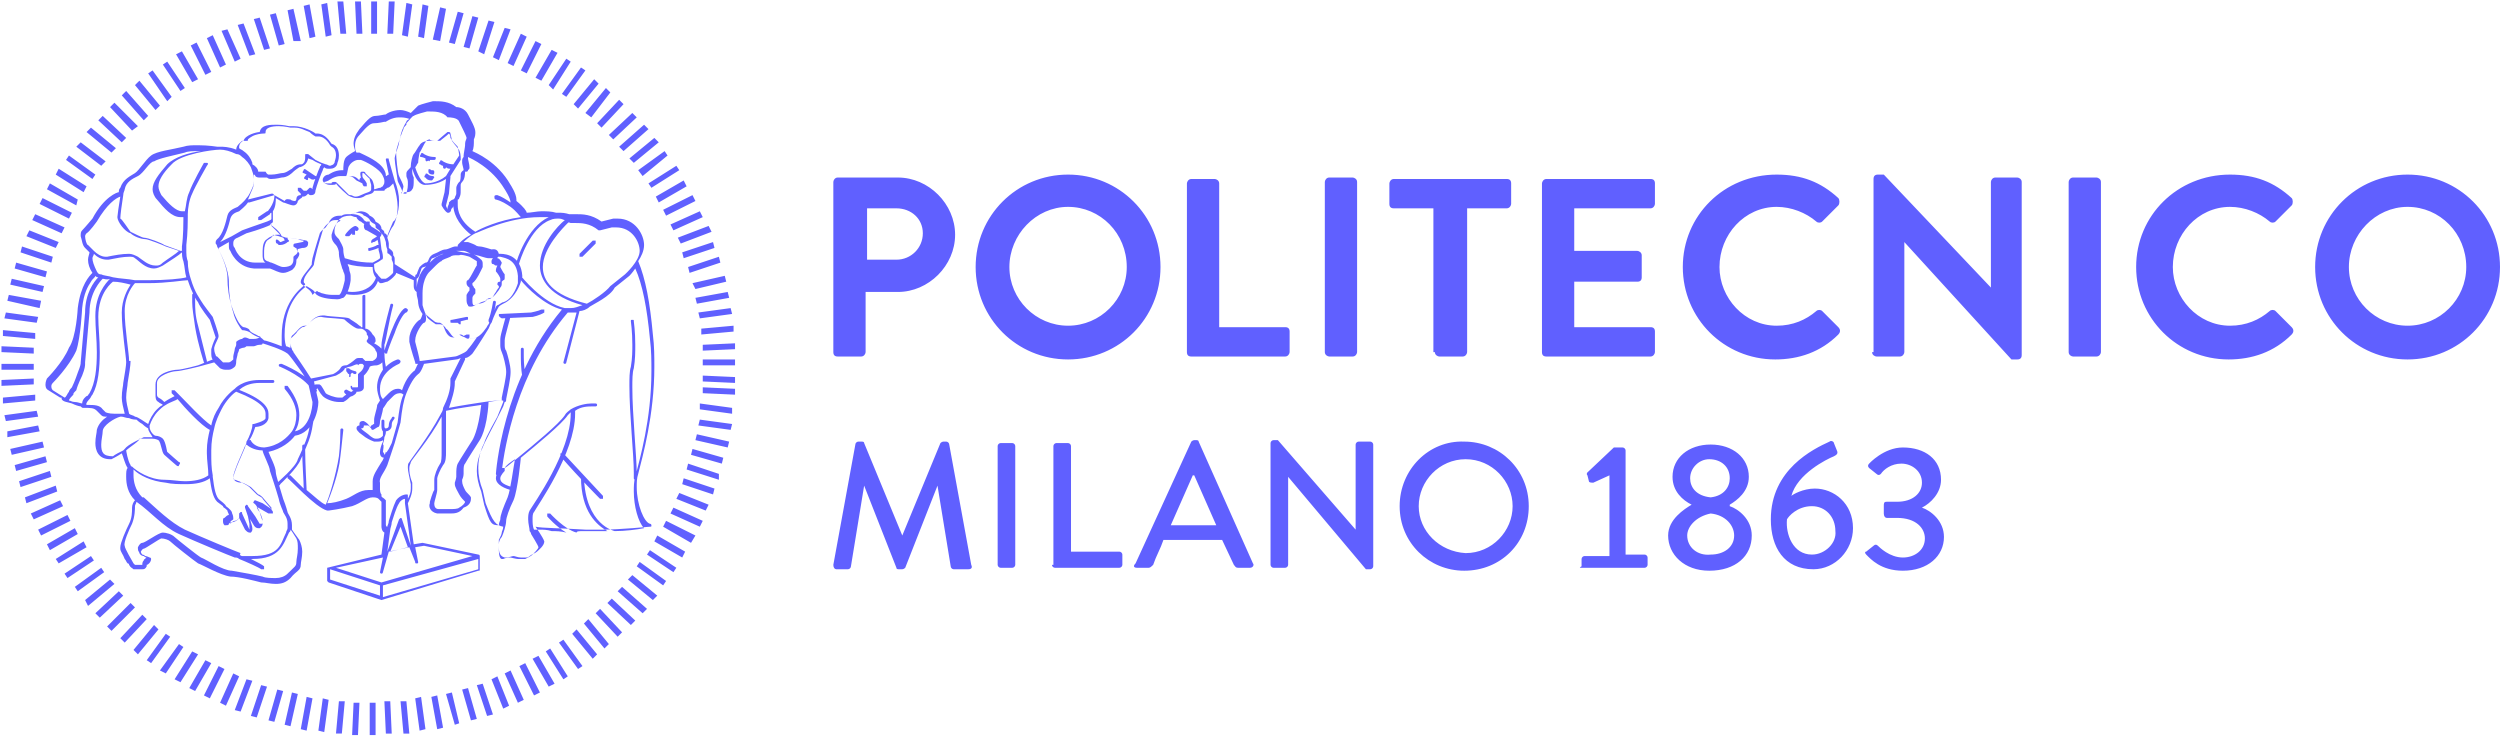 <?xml version="1.0" encoding="utf-8"?>
<!-- Generator: Adobe Illustrator 26.3.1, SVG Export Plug-In . SVG Version: 6.00 Build 0)  -->
<svg version="1.1" id="Livello_2" xmlns="http://www.w3.org/2000/svg" xmlns:xlink="http://www.w3.org/1999/xlink" x="0px" y="0px"
	 viewBox="0 0 170.4 50.2" style="enable-background:new 0 0 170.4 50.2;" xml:space="preserve">
<style type="text/css">
	.st0{fill:#6060FF;}
</style>
<path class="st0" d="M21.3,26.6c0-0.1,0-0.1,0-0.2l0.2-0.2c0,0,0.1,0,0.2,0c0,0,0,0.1,0,0.2l-0.2,0.2C21.5,26.7,21.4,26.7,21.3,26.6
	C21.4,26.7,21.3,26.7,21.3,26.6 M34.8,33.4c-0.7-0.2-1-0.5-1-0.8c0-0.4,0.4-0.7,0.4-0.7c0,0,0.1,0,0.2,0c0,0,0,0.1,0,0.2
	c0,0-0.3,0.3-0.3,0.5c0,0.2,0.1,0.4,0.8,0.6c0.1,0,0.1,0.1,0.1,0.1C34.9,33.4,34.9,33.4,34.8,33.4C34.8,33.4,34.8,33.4,34.8,33.4
	 M43.3,32.7c-0.1,0-0.1-0.1-0.1-0.1c0-0.1,0-0.2,0-0.4c0-1.2-0.3-4-0.3-5.9c0-0.5,0-1,0.1-1.3c0.1-0.6,0.1-1.1,0.1-1.5
	c0-0.9-0.1-1.6-0.1-1.6c0-0.1,0-0.1,0.1-0.1c0.1,0,0.1,0,0.1,0.1c0,0,0.1,0.7,0.1,1.6c0,0.5,0,1-0.1,1.6c-0.1,0.3-0.1,0.8-0.1,1.3
	c0,1.9,0.3,4.7,0.3,5.9c0,0.2,0,0.3,0,0.4C43.4,32.6,43.4,32.7,43.3,32.7C43.3,32.7,43.3,32.7,43.3,32.7 M39.5,17.5c0,0,0-0.1,0-0.2
	l0.9-0.9c0,0,0.1,0,0.2,0c0,0,0,0.1,0,0.2l-0.9,0.9C39.7,17.5,39.6,17.5,39.5,17.5C39.6,17.5,39.6,17.5,39.5,17.5 M40.9,34
	c0,0-1.4-1.4-2.7-2.9v0c0,0,0-0.1,0-0.2c0.1,0,0.1,0,0.2,0c1.3,1.4,2.7,2.9,2.7,2.9c0,0,0,0.1,0,0.2C41.1,34,41,34,40.9,34
	C41,34,41,34,40.9,34 M18.9,33.1c0-0.1,0-0.1,0-0.2c0,0,1.3-1.1,1.4-1.6c0.2-0.4,0.4-0.9,0.4-0.9c0.4-0.9,0.4-1.4,0.5-1.9l0,0
	c0-0.1,0.1-0.1,0.1-0.1c0.1,0,0.1,0.1,0.1,0.1c-0.1,0.4-0.1,1-0.5,1.9c0,0-0.2,0.5-0.4,0.9c-0.2,0.6-1.4,1.7-1.4,1.7
	C19.1,33.1,19,33.1,18.9,33.1C19,33.1,18.9,33.1,18.9,33.1 M21.3,26.7C21,25.8,19.1,25,19.1,25C19,25,19,24.9,19,24.9
	c0-0.1,0.1-0.1,0.2-0.1c0,0,2,0.8,2.4,1.8c0,0.1,0,0.1-0.1,0.1c0,0,0,0,0,0C21.3,26.8,21.3,26.7,21.3,26.7 M16,26.7
	c-0.1,0-0.1-0.1,0-0.2c0,0,0.5-0.6,1.7-0.6c0,0,0.5,0,0.9,0c0.1,0,0.1,0.1,0.1,0.1c0,0.1-0.1,0.1-0.1,0.1c-0.4,0-0.9,0-0.9,0
	c-1.1,0-1.5,0.6-1.5,0.6C16.1,26.7,16.1,26.7,16,26.7C16,26.7,16,26.7,16,26.7 M35.6,25.7c-0.1-0.6-0.1-1.2-0.1-1.5
	c0-0.2,0-0.3,0-0.4l0,0c0-0.1,0.1-0.1,0.1-0.1c0.1,0,0.1,0.1,0.1,0.1c0,0,0,0.1,0,0.3c0,0.3,0,0.8,0.1,1.4c0,0.1,0,0.1-0.1,0.1
	c0,0,0,0,0,0C35.6,25.8,35.6,25.7,35.6,25.7 M13.9,24.7c0,0-0.4-1.2-0.6-2.4c-0.1-0.7-0.2-1.3-0.2-1.7c0-0.3,0-0.5,0-0.5h0
	c0-0.1,0.1-0.1,0.1-0.1c0.1,0,0.1,0.1,0.1,0.1c0,0,0,0.2,0,0.5c0,0.4,0,0.9,0.2,1.6c0.3,1.2,0.6,2.4,0.6,2.4c0,0.1,0,0.1-0.1,0.2
	c0,0,0,0,0,0C14,24.8,14,24.8,13.9,24.7 M26.3,24.1c-0.1,0-0.1-0.1-0.1-0.2c0,0,0.8-2.6,1.4-2.9c0.1,0,0.1,0,0.2,0.1
	c0,0.1,0,0.1-0.1,0.2c-0.2,0-0.6,0.8-0.8,1.4c-0.3,0.7-0.5,1.3-0.5,1.3l0,0C26.4,24.1,26.4,24.1,26.3,24.1
	C26.3,24.1,26.3,24.1,26.3,24.1 M33.4,22c-0.1,0-0.1-0.1-0.1-0.2c0.2-0.5,0.3-1.2,0.3-1.2h0c0-0.1,0.1-0.1,0.1-0.1
	c0.1,0,0.1,0.1,0.1,0.1c0,0-0.1,0.8-0.3,1.3C33.6,21.9,33.5,22,33.4,22C33.4,22,33.4,22,33.4,22 M34,21.5c0-0.1,0-0.1,0.1-0.1
	l2.1-0.1c0,0,0.5-0.1,0.7-0.2c0.1,0,0.1,0,0.2,0c0,0.1,0,0.1,0,0.2c-0.3,0.2-0.8,0.3-0.8,0.3l-2.1,0.1h0C34,21.6,34,21.5,34,21.5
	 M24.1,20.1c-0.4,0-0.7-0.1-0.7-0.1c-0.1,0-0.1-0.1-0.1-0.1c0-0.1,0.1-0.1,0.1-0.1c0,0,0.3,0.1,0.6,0.1c0.6,0,1.3-0.2,1.6-0.9
	c0-0.1,0.1-0.1,0.1-0.1c0.1,0,0.1,0.1,0.1,0.1C25.6,19.9,24.8,20.1,24.1,20.1L24.1,20.1z M35.3,18.8c-0.1-1.1-0.8-1.2-1.2-1.3
	c-0.2,0-0.3,0-0.3,0l0,0c-0.1,0-0.1,0-0.1-0.1c0-0.1,0-0.1,0.1-0.1c0,0,0.1,0,0.3,0c0.5,0,1.4,0.2,1.5,1.5c0,0.1,0,0.1-0.1,0.1h0
	C35.3,18.9,35.3,18.9,35.3,18.8 M25.3,16.5c0-0.1,0-0.1,0.1-0.2c0.2-0.1,0.3-0.2,0.3-0.2c-0.2-0.1-0.5-0.3-0.7-0.4
	c-0.1,0-0.2-0.1-0.2-0.3c0-0.2,0.2-0.3,0.2-0.3c0,0,0.1,0,0.2,0c0,0.1,0,0.1,0,0.2c0,0-0.1,0.1-0.1,0.1c0,0,0,0,0.1,0
	c0.3,0.1,0.8,0.5,0.8,0.5l0,0.1c0,0-0.1,0.3-0.5,0.5l0,0c0,0,0,0-0.1,0C25.4,16.6,25.3,16.6,25.3,16.5 M25.2,47.9l0.4,0l0,2.2
	l-0.4,0L25.2,47.9z M24,50.1l0.1-2.2l0.4,0l-0.1,2.2L24,50.1z M26.2,47.8l0.4,0l0.1,2.2l-0.4,0L26.2,47.8z M22.9,50l0.2-2.2l0.4,0
	L23.3,50L22.9,50z M27.3,47.8l0.4,0l0.2,2.2l-0.4,0L27.3,47.8z M21.7,49.8l0.3-2.2l0.4,0.1l-0.3,2.2L21.7,49.8z M28.3,47.6l0.4-0.1
	l0.3,2.2l-0.4,0.1L28.3,47.6z M20.5,49.7l0.4-2.2l0.4,0.1l-0.4,2.2L20.5,49.7z M29.4,47.5l0.4-0.1l0.4,2.2l-0.4,0.1L29.4,47.5z
	 M19.4,49.4l0.5-2.2l0.4,0.1l-0.5,2.2L19.4,49.4z M30.4,47.3l0.4-0.1l0.5,2.1L31,49.4L30.4,47.3z M18.3,49.1l0.6-2.1l0.4,0.1
	l-0.6,2.1L18.3,49.1z M31.5,47l0.4-0.1l0.6,2.1l-0.4,0.1L31.5,47z M17.1,48.8l0.7-2.1l0.4,0.1l-0.7,2.1L17.1,48.8z M32.5,46.7
	l0.4-0.1l0.7,2.1l-0.4,0.1L32.5,46.7z M16,48.4l0.8-2.1l0.4,0.1l-0.8,2.1L16,48.4z M33.5,46.3l0.4-0.2l0.8,2l-0.4,0.2L33.5,46.3z
	 M15,47.9l0.9-2l0.4,0.2l-0.9,2L15,47.9z M34.4,45.9l0.4-0.2l0.9,2l-0.4,0.2L34.4,45.9z M13.9,47.4l1-2l0.4,0.2l-1,2L13.9,47.4z
	 M35.4,45.4l0.4-0.2l1,2l-0.4,0.2L35.4,45.4z M12.9,46.9L14,45l0.4,0.2l-1.1,1.9L12.9,46.9z M36.3,44.9l0.4-0.2l1.1,1.9l-0.4,0.2
	L36.3,44.9z M11.9,46.3l1.2-1.9l0.4,0.2l-1.2,1.9L11.9,46.3z M37.2,44.4l0.3-0.2l1.2,1.9l-0.3,0.2L37.2,44.4z M10.9,45.7l1.3-1.8
	l0.3,0.2l-1.2,1.8L10.9,45.7z M38.1,43.8l0.3-0.2l1.3,1.8l-0.3,0.2L38.1,43.8z M10,45l1.3-1.8l0.3,0.2l-1.3,1.8L10,45z M39,43.2
	l0.3-0.3l1.4,1.7l-0.3,0.3L39,43.2z M9.1,44.3l1.4-1.7l0.3,0.3l-1.4,1.7L9.1,44.3z M39.8,42.5l0.3-0.3l1.4,1.7l-0.3,0.3L39.8,42.5z
	 M8.2,43.5l1.5-1.6l0.3,0.3l-1.5,1.6L8.2,43.5z M40.6,41.8l0.3-0.3l1.5,1.6l-0.3,0.3L40.6,41.8z M7.3,42.7l1.6-1.6l0.3,0.3L7.6,43
	L7.3,42.7z M41.4,41.1l0.3-0.3l1.6,1.5L43,42.6L41.4,41.1z M6.5,41.8l1.6-1.5l0.3,0.3l-1.6,1.5L6.5,41.8z M42.1,40.3l0.3-0.3
	l1.7,1.5l-0.3,0.3L42.1,40.3z M5.8,40.9l1.7-1.4l0.3,0.3L6,41.3L5.8,40.9z M42.8,39.5l0.3-0.3l1.7,1.4l-0.3,0.3L42.8,39.5z M5.1,40
	l1.8-1.3L7.1,39l-1.8,1.3L5.1,40z M43.4,38.6l0.2-0.3l1.8,1.3l-0.2,0.3L43.4,38.6z M4.4,39.1l1.8-1.2l0.2,0.3l-1.8,1.2L4.4,39.1z
	 M44.1,37.8l0.2-0.3l1.8,1.2L45.9,39L44.1,37.8z M3.8,38.1l1.9-1.2l0.2,0.4L4,38.4L3.8,38.1z M44.6,36.9l0.2-0.4l1.9,1.1L46.5,38
	L44.6,36.9z M3.2,37.1L5.1,36l0.2,0.4l-1.9,1.1L3.2,37.1z M45.2,35.9l0.2-0.4l2,1L47.1,37L45.2,35.9z M2.6,36.1l2-1l0.2,0.4l-2,1
	L2.6,36.1z M45.7,35l0.2-0.4l2,0.9l-0.2,0.4L45.7,35z M2.1,35l2-0.9l0.2,0.4l-2,0.9L2.1,35z M46.1,34l0.2-0.4l2,0.8l-0.2,0.4
	L46.1,34z M1.7,33.9l2.1-0.8l0.1,0.4l-2.1,0.8L1.7,33.9z M46.5,33l0.1-0.4l2.1,0.7l-0.1,0.4L46.5,33z M1.3,32.8l2.1-0.7l0.1,0.4
	l-2.1,0.7L1.3,32.8z M46.8,32l0.1-0.4l2.1,0.7L49,32.7L46.8,32z M1,31.7l2.1-0.6l0.1,0.4l-2.1,0.6L1,31.7z M47.1,31l0.1-0.4l2.1,0.6
	l-0.1,0.4L47.1,31z M0.7,30.6l2.2-0.5l0.1,0.4L0.8,31L0.7,30.6z M47.4,30l0.1-0.4l2.2,0.5l-0.1,0.4L47.4,30z M0.5,29.4L2.6,29
	l0.1,0.4l-2.2,0.4L0.5,29.4z M47.6,29l0.1-0.4l2.2,0.3l-0.1,0.4L47.6,29z M0.3,28.3L2.5,28l0.1,0.4l-2.2,0.3L0.3,28.3z M47.7,27.9
	l0-0.4l2.2,0.3l0,0.4L47.7,27.9z M0.2,27.1l2.2-0.2l0,0.4l-2.2,0.2L0.2,27.1z M47.9,26.8l0-0.4l2.2,0.1l0,0.4L47.9,26.8z M0.1,25.9
	l2.2-0.1l0,0.4l-2.2,0.1L0.1,25.9z M47.9,26l0-0.4l2.2,0.1l0,0.4L47.9,26z M0.1,25.2v-0.4l2.2,0v0.4L0.1,25.2z M47.9,24.5l2.2,0
	l0,0.4l-2.2,0L47.9,24.5z M0.1,24l0-0.4l2.2,0.1l0,0.4L0.1,24z M47.9,23.5l2.2-0.1l0,0.4l-2.2,0.1L47.9,23.5z M0.2,22.9l0-0.4
	l2.2,0.2l0,0.4L0.2,22.9z M47.8,22.4l2.2-0.2l0,0.4l-2.2,0.2L47.8,22.4z M0.3,21.7l0.1-0.4l2.2,0.3L2.5,22L0.3,21.7z M47.6,21.3
	l2.2-0.3l0.1,0.4l-2.2,0.3L47.6,21.3z M0.5,20.5l0.1-0.4l2.2,0.4L2.7,21L0.5,20.5z M47.4,20.3l2.2-0.4l0.1,0.4l-2.2,0.4L47.4,20.3z
	 M0.7,19.4L0.8,19L3,19.5l-0.1,0.4L0.7,19.4z M47.2,19.3l2.2-0.5l0.1,0.4l-2.1,0.5L47.2,19.3z M1,18.3l0.1-0.4l2.1,0.6l-0.1,0.4
	L1,18.3z M46.9,18.2l2.1-0.7l0.1,0.4L47,18.6L46.9,18.2z M1.4,17.2l0.1-0.4l2.1,0.7l-0.1,0.4L1.4,17.2z M46.5,17.2l2.1-0.7l0.1,0.4
	l-2.1,0.7L46.5,17.2z M1.8,16.1l0.2-0.4L4,16.5l-0.2,0.4L1.8,16.1z M46.2,16.2l2.1-0.8l0.2,0.4l-2.1,0.8L46.2,16.2z M2.2,15l0.2-0.4
	l2,0.9l-0.2,0.4L2.2,15z M45.7,15.3l2-0.9l0.2,0.4l-2,0.9L45.7,15.3z M2.7,13.9l0.2-0.4l2,1l-0.2,0.4L2.7,13.9z M45.2,14.3l2-1
	l0.2,0.4l-2,1L45.2,14.3z M3.2,12.9l0.2-0.4l1.9,1.1L5.2,14L3.2,12.9z M44.7,13.4l1.9-1.1l0.2,0.4l-1.9,1.1L44.7,13.4z M3.8,11.9
	l0.2-0.4l1.9,1.2l-0.2,0.4L3.8,11.9z M44.2,12.5l1.9-1.2l0.2,0.3l-1.9,1.2L44.2,12.5z M4.5,10.9l0.2-0.3l1.8,1.3l-0.2,0.3L4.5,10.9z
	 M43.5,11.6l1.8-1.3l0.2,0.3L43.8,12L43.5,11.6z M5.2,10l0.3-0.3L7.2,11l-0.3,0.3L5.2,10z M42.9,10.8l1.7-1.4l0.3,0.3l-1.7,1.4
	L42.9,10.8z M5.9,9l0.3-0.3l1.7,1.4l-0.3,0.3L5.9,9z M42.2,10l1.7-1.5l0.3,0.3l-1.7,1.5L42.2,10z M6.7,8.2l0.3-0.3l1.6,1.5L8.3,9.7
	L6.7,8.2z M41.5,9.2l1.6-1.5L43.4,8l-1.6,1.5L41.5,9.2z M7.5,7.3L7.8,7l1.6,1.6L9,8.9L7.5,7.3z M40.7,8.4l1.5-1.6l0.3,0.3L41,8.7
	L40.7,8.4z M8.3,6.5l0.3-0.3l1.5,1.7L9.8,8.2L8.3,6.5z M39.9,7.7l1.4-1.7l0.3,0.3L40.3,8L39.9,7.7z M9.2,5.8l0.3-0.3l1.4,1.7
	l-0.3,0.3L9.2,5.8z M39.1,7.1l1.4-1.7l0.3,0.3l-1.4,1.7L39.1,7.1z M10.1,5l0.3-0.2l1.3,1.8l-0.3,0.3L10.1,5z M38.3,6.4l1.3-1.8
	l0.3,0.2l-1.3,1.8L38.3,6.4z M11.1,4.4l0.3-0.2L12.6,6l-0.3,0.2L11.1,4.4z M37.4,5.8L38.6,4l0.3,0.2l-1.2,1.9L37.4,5.8z M12,3.7
	l0.4-0.2l1.1,1.9l-0.4,0.2L12,3.7z M36.5,5.3l1.1-1.9L38,3.6l-1.1,1.9L36.5,5.3z M13,3.1l0.4-0.2l1,2l-0.4,0.2L13,3.1z M35.5,4.8
	l1-2L36.9,3l-1,2L35.5,4.8z M14.1,2.6l0.4-0.2l0.9,2L15,4.6L14.1,2.6z M34.6,4.3l0.9-2l0.4,0.2l-0.9,2L34.6,4.3z M15.1,2.1L15.5,2
	l0.9,2L16,4.2L15.1,2.1z M33.6,3.9l0.8-2L34.8,2L34,4.1L33.6,3.9z M16.2,1.7l0.4-0.1l0.8,2.1L17,3.8L16.2,1.7z M32.6,3.5l0.7-2.1
	l0.4,0.1L33,3.7L32.6,3.5z M17.3,1.3l0.4-0.1l0.7,2.1L18,3.4L17.3,1.3z M31.6,3.2l0.6-2.1l0.4,0.1L32,3.3L31.6,3.2z M18.4,1l0.4-0.1
	L19.4,3L19,3.1L18.4,1z M30.6,2.9l0.6-2.1l0.4,0.1L31,3L30.6,2.9z M19.6,0.7L20,0.6l0.5,2.2L20,2.8L19.6,0.7z M29.5,2.7L30,0.5
	l0.4,0.1l-0.4,2.2L29.5,2.7z M20.7,0.4l0.4-0.1l0.4,2.2l-0.4,0.1L20.7,0.4z M28.5,2.5l0.3-2.2l0.4,0.1l-0.3,2.2L28.5,2.5z M21.9,0.3
	l0.4-0.1l0.3,2.2l-0.4,0.1L21.9,0.3z M27.4,2.4l0.3-2.2l0.4,0.1l-0.3,2.2L27.4,2.4z M23,0.1l0.4,0l0.2,2.2l-0.4,0L23,0.1z M26.4,2.3
	l0.1-2.2l0.4,0l-0.1,2.2L26.4,2.3z M24.2,0.1l0.4,0l0.1,2.2l-0.4,0L24.2,0.1z M25.3,2.3l0-2.2l0.4,0l0,2.2L25.3,2.3z M26,40.9
	l-3.6-1.2c0,0-0.1-0.1-0.1-0.1v-0.9c0,0,0,0,0,0c0,0,0,0,0,0c0,0,0,0,0,0l0,0c0,0,0,0,0,0h0c0,0,0,0,0,0c0,0,0,0,0,0h0c0,0,0,0,0,0
	h0l3.7-0.9l0.2-1.5c-0.2-0.1-0.2-0.4-0.2-0.4c0,0,0,0,0,0L26,34.2c-0.1-0.1-0.1-0.1-0.2-0.2c0,0,0,0,0,0c-0.1-0.1-0.3-0.1-0.4-0.1
	c-0.4,0-0.8,0.4-1.4,0.6c-0.8,0.2-1.6,0.3-1.6,0.3c0,0,0,0-0.1,0c-0.8-0.2-2.6-2.2-2.7-2.2l0,0c0,0,0-0.1,0-0.2c0,0,0.1,0,0.2,0
	c0,0,0.4,0.4,0.9,0.9c0-0.5-0.1-1.8-0.1-2.5c0-0.2,0-0.3,0-0.4c0-0.1,0.1-0.1,0.1-0.1c0.1,0,0.1,0.1,0.1,0.1c0,0,0,0.2,0,0.3
	c0,0.8,0.1,2.7,0.1,2.7l0,0c0,0,0,0,0,0c0.5,0.4,1,0.9,1.3,1c0.2-0.4,0.7-2,0.9-3.3c0,0,0.1-0.8,0.1-1.8v0c0-0.1,0.1-0.1,0.1-0.1
	c0.1,0,0.1,0.1,0.1,0.1c-0.1,1-0.2,1.8-0.2,1.8c-0.1,1.2-0.7,2.7-0.9,3.2c0.3,0,0.8-0.1,1.3-0.3c0.5-0.2,0.9-0.6,1.5-0.6
	c0.1,0,0.2,0,0.3,0c0-0.1,0-0.2,0-0.2c0-0.1,0-0.3,0-0.4c0-0.4,0.3-0.8,0.6-1.3c0.1-0.1,0.2-0.4,0.3-0.7L26.5,31
	c-0.1,0.1-0.1,0.2-0.3,0.2c-0.3,0-0.3-0.3-0.3-0.3c0,0,0-0.1,0-0.1c0-0.2,0.1-0.5,0.2-0.7c0,0,0,0,0-0.1c-0.1,0.1-0.3,0.1-0.4,0.1
	c-0.1,0-0.1,0-0.2,0c-0.3-0.1-0.6-0.3-0.6-0.3l-0.4-0.3c-0.1-0.1-0.2-0.2-0.2-0.3c0-0.2,0.2-0.2,0.2-0.2c0,0,0,0,0-0.1
	c0-0.2,0.2-0.2,0.2-0.2c0.1,0,0.1,0,0.1,0c0.2,0.1,0.4,0.3,0.4,0.4h0c0,0,0.1,0,0.1-0.1c0.1,0,0.1-0.1,0.2-0.1l0,0c0,0,0,0,0-0.1
	c0-0.1,0-0.1,0-0.2l0,0c0,0,0,0,0,0c0-0.2,0.2-0.8,0.2-0.9c0-0.1,0-0.1,0.2-0.4c0,0,0,0,0,0c-0.1-0.3-0.2-0.6-0.2-0.9
	c0-0.5,0.2-0.9,0.4-1.2c0-0.1-0.1-0.9-0.1-1.5c0-0.1,0-0.2,0-0.2c0-0.3,0.3-1.6,0.6-2.7c0-0.1,0.1-0.1,0.1-0.1
	c0.1,0,0.1,0.1,0.1,0.1c-0.3,1.1-0.5,2.5-0.6,2.7c0,0.1,0,0.1,0,0.2c0,0.4,0,0.9,0.1,1.3c0.4-0.4,0.8-0.5,0.8-0.5
	c0.1,0,0.1,0,0.2,0.1c0,0.1,0,0.1-0.1,0.2c0,0-1.3,0.5-1.3,1.7c0,0.2,0,0.5,0.2,0.7c0,0,0,0,0,0c0,0,0,0,0,0c0,0,0,0,0,0
	c0,0,0.1-0.1,0.4-0.4c0.2-0.2,0.4-0.3,0.6-0.3c0.1,0,0.2,0,0.3,0.1c0.3-0.9,0.7-1.2,0.8-1.3c0.1,0,0.2-0.4,0.3-0.5l-0.1,0
	c-0.1,0-0.1,0-0.1-0.1c0,0-0.3-0.9-0.4-1.4c0-0.1,0-0.1,0-0.2c0-0.6,0.5-1.2,0.7-1.3c0.1,0,0.2-0.4,0.2-0.4c0,0,0,0,0,0
	c-0.3-0.4-0.3-0.8-0.3-0.8c0-0.2-0.1-0.4-0.1-0.6c0,0,0,0,0-0.1c0,0,0,0,0,0c0,0-0.2-0.1-0.2-0.4c0,0,0-0.1,0-0.1c0,0,0,0,0-0.1
	c0-0.1,0-0.1,0-0.2L27,18.6c0,0.1-0.1,0.2-0.2,0.3c0,0-0.2,0.2-0.4,0.3c-0.1,0-0.3,0.1-0.4,0.1c-0.1,0-0.1,0-0.1,0l-0.1-0.1
	c0,0-0.1-0.1-0.1-0.2c0,0-0.3-0.2-0.3-0.8c-0.8,0-1.4-0.1-1.7-0.2c0,0.1,0.1,0.2,0.1,0.3c0,0.2,0.1,0.3,0.1,0.5c0,0.1,0,0.2,0,0.3
	c0,0-0.1,0.9-0.5,1.2c-0.1,0-0.2,0.1-0.4,0.1c-0.5,0-1.3-0.1-1.5-0.4c-0.1-0.2-0.1-0.2-0.6-0.5c-0.3,0.2-1.5,1.1-1.5,3.3
	c0,0.2,0,0.5,0.1,0.8c0.1,0,0.2,0.1,0.3,0.1c0-0.1,0-0.2,0-0.3c0-0.2,0-0.5,0.2-0.6c0,0,0,0,0,0c0.1-0.1,0.2-0.2,0.2-0.2
	c0.1-0.1,0.3-0.4,0.6-0.4c0.1,0,0.2-0.1,0.3-0.2c0.1-0.1,0.4-0.5,0.9-0.5c0,0,0.1,0,0.1,0c0.5,0.1,1.5,0.1,1.7,0.2
	c0.1,0.1,0.5,0.3,0.7,0.5c0.1,0,0.1,0.1,0.1,0.1c0,0,0.1,0,0.1,0l0-2.1c0-0.1,0.1-0.1,0.1-0.1c0.1,0,0.1,0,0.1,0.1l0,2.2
	c0.2,0,0.4,0.2,0.5,0.4c0.1,0.1,0.2,0.2,0.2,0.4c0,0.1,0,0.1-0.1,0.2c0.2,0.1,0.5,0.3,0.6,0.5c0,0.1,0.1,0.2,0.1,0.4
	c0,0.2-0.1,0.5-0.5,0.6c0,0-0.4,0-0.5,0.1c-0.1,0.3-0.3,0.5-0.4,0.6c0,0.2,0,0.6,0,0.8c0,0.2-0.2,0.3-0.4,0.3c0,0-0.1,0-0.1,0
	c0,0.1-0.1,0.2-0.3,0.3c-0.1,0-0.2,0.1-0.3,0.2c0,0-0.1,0.1-0.3,0.2c-0.1,0-0.2,0-0.3,0c-0.4,0-0.9-0.2-1.1-0.4
	c-0.2-0.2-0.4-0.6-0.4-0.6l0,0c0-0.1,0-0.1,0.1-0.2c0.1,0,0.1,0,0.2,0.1c0,0,0.2,0.3,0.3,0.5c0.1,0.1,0.6,0.3,0.9,0.3
	c0.1,0,0.1,0,0.2,0c0.1,0,0.1-0.1,0.3-0.2c0,0,0,0,0,0l-0.1-0.1c0,0-0.1-0.1,0-0.2c0,0,0.1-0.1,0.2,0l0.2,0.1c0,0,0,0,0,0
	c0,0,0.1,0,0.1,0c0,0,0-0.1,0.1-0.1c-0.1,0-0.2-0.1-0.2-0.2h0v0h0c0,0,0,0,0-0.1c0.1,0,0.1,0,0.1,0c0,0,0,0,0,0c0,0,0,0,0,0.1l0,0
	c0,0,0,0,0.1,0c0,0,0.1,0,0.1,0c0,0,0,0,0,0c0,0,0.1,0,0.1,0c0.1,0,0.1,0,0.1-0.1c0-0.2,0-0.8,0-0.8l0.1-0.1c0,0,0.3-0.2,0.3-0.5
	c0,0-0.1-0.1-0.1-0.1c0,0-0.1,0-0.1,0c-0.1,0-0.1,0-0.2,0.1C24.4,24.7,24,25,23.8,25c-0.1,0-0.2,0.1-0.3,0.1l0,0
	c0,0.1-0.2,0.3-0.6,0.5L21.4,26c0.1,0.4,0.2,0.9,0.2,0.9c0,0,0.1,0.4,0.1,0.5c0,0,0,0,0,0c0,0.5-0.3,2.1-1.6,2.3v0h0
	c-0.3,0.4-0.9,0.9-1.8,1.1c0.1,0.3,0.5,1,0.5,1.4c0,0.2,0.3,1.1,0.5,1.8c0.2,0.5,0.3,0.9,0.3,0.9c0,0.1,0.3,0.4,0.3,0.9
	c0,0.1,0,0.2,0,0.3c0,0,0,0,0,0c0,0,0,0,0,0c0,0,0.2,0.3,0.5,0.7c0.1,0.2,0.2,0.5,0.2,0.8c0,0.4-0.1,0.7-0.1,0.9
	c0,0.4-0.3,0.4-0.7,0.9c-0.3,0.3-0.6,0.4-1,0.4c-0.4,0-0.7-0.1-1-0.1c-0.4-0.1-1.5-0.4-2.1-0.4c-0.7-0.1-1.9-0.8-2.2-0.9
	c-0.3-0.2-1.7-1.3-1.9-1.5c-0.1-0.1-0.4-0.2-0.6-0.2v0c-0.1,0-1.1,0.7-1.2,0.7c-0.1,0-0.2,0.2-0.2,0.2c0,0,0,0,0,0
	c0,0,0,0.1,0.1,0.2c0,0,0.1,0,0.2,0.1c0.1,0,0.3,0.1,0.3,0.1c0.1,0,0.1,0.1,0.1,0.1c0,0.2-0.2,0.4-0.3,0.4l0,0c0,0,0,0.1,0,0.1
	c-0.1,0.2-0.2,0.2-0.3,0.2c0,0-0.1,0-0.1,0c-0.1,0-0.1,0-0.2,0v0l0,0v0c-0.1,0-0.3,0-0.3,0c-0.1-0.1-0.2-0.1-0.3-0.3l0,0
	c0,0,0,0,0,0c0,0,0-0.1-0.1-0.1c-0.1-0.1-0.1-0.2-0.2-0.3c-0.1-0.3-0.3-0.5-0.3-0.7c0,0,0-0.1,0-0.1c0-0.3,0.4-1.2,0.6-1.6
	c0.2-0.4,0.2-0.8,0.2-1.1c0-0.2,0.1-0.4,0.2-0.5c-0.5-0.5-0.6-1.1-0.6-1.6c0-0.3,0-0.5,0.1-0.6c0,0,0,0,0,0c-0.2-0.3-0.3-0.8-0.4-1
	c-0.3,0.2-0.7,0.4-0.7,0.4l-0.1,0h0c-0.8,0-1-0.6-1-1.1c0-0.4,0.1-0.7,0.1-0.9c0.1-0.4,0.4-0.7,0.7-0.9c-0.2,0-0.3,0-0.4-0.1
	c-0.1-0.1-0.2-0.2-0.3-0.3c-0.2-0.2-0.4-0.2-0.9-0.2c-0.1,0-0.1,0-0.2-0.1c-0.1,0-0.4-0.1-0.6-0.2c-0.3-0.1-0.6-0.1-0.7-0.3
	c0,0,0,0,0-0.1c0,0-0.1,0-0.1,0l-0.8-0.5c-0.2-0.1-0.2-0.3-0.2-0.4c0-0.2,0.1-0.4,0.1-0.4c0,0,1.1-1.1,1.5-2.1C5.2,23,5.3,21,5.3,21
	c0.2-1.6,0.8-2.2,1-2.4C6.1,18.3,6,18,6,17.7c0-0.2,0.1-0.4,0.1-0.5c-0.2-0.2-0.3-0.3-0.3-0.3c-0.2-0.2-0.2-0.5-0.3-0.8
	c0-0.2,0-0.3,0.1-0.4c0.2-0.2,0.7-0.8,0.7-0.8c0.8-1.5,1.7-1.8,1.8-1.8c0-0.1,0-0.2,0.1-0.3c0.2-0.6,0.7-0.8,1-1
	c0.3-0.2,0.7-0.9,1.1-1.2c0.4-0.3,1.4-0.4,2.2-0.6c0.3-0.1,0.6-0.1,1-0.1c0.7,0,1.3,0.1,1.3,0.1c0,0,0,0,0.1,0c0,0,0,0,0.1,0
	c0.2,0,0.6,0,1.1,0.2c0-0.3,0.3-0.5,0.4-0.6c0,0,0.1,0,0.1,0C16.7,9.2,17.5,9,17.7,9c0.1-0.5,0.7-0.5,1.2-0.5c0.4,0,0.8,0.1,0.8,0.1
	c0.1,0,0.2,0,0.3,0c0.7,0,1.4,0.4,1.5,0.5c0,0,0.1,0,0.1,0c0.6,0,0.9,0.6,1,0.7c0.4,0.1,0.5,0.5,0.5,0.8c0,0.3-0.1,0.5-0.1,0.5
	c0,0.1-0.1,0.4-0.5,0.4c0,0-0.1,0-0.1,0c-0.1,0-0.2,0-0.3-0.1c0,0-0.1,0.1-0.1,0.2c-0.1,0.2-0.4,1-0.5,1.4c0,0.2-0.1,0.3-0.3,0.3
	c-0.1,0-0.1,0-0.2-0.1c0,0-0.1,0.1-0.1,0.1c-0.1,0.1-0.2,0.1-0.3,0.1c0,0.1-0.1,0.1-0.2,0.2c0,0-0.1,0.1-0.1,0.1
	c0,0.1-0.1,0.3-0.3,0.3h0c-0.2,0-0.6-0.2-0.7-0.2l-0.5-0.3c0,0.2,0,0.6-0.2,0.9c0,0,0,0,0,0v0.1c0,0.1,0,0.4,0,0.6
	c0,0.1-0.1,0.1-0.2,0.2c0.2,0.1,0.7,0.5,0.8,0.8c0,0,0,0,0,0l0.3,0.1l0.2,0c0,0,0.6,0.1,0.6,0.1c0.1,0,0.6,0.1,0.6,0.1l0.1,0.1
	c0,0,0,0.1,0,0.1c0,0.3-0.3,0.3-0.4,0.3l-0.4,0.1l0.1,0.1c0,0.1,0.1,0.1,0.1,0.2c0,0.2-0.2,0.4-0.2,0.4c0,0.1,0,0.1,0,0.1
	c0,0.4-0.3,0.6-0.3,0.6c-0.2,0.1-0.4,0.2-0.6,0.2c-0.3,0-0.6-0.2-0.9-0.3c0,0,0,0,0,0c0,0-1,0-1.1,0c-1.2-0.1-1.6-1.2-1.6-1.2
	c-0.1-0.1-0.1-0.2-0.1-0.4c0-0.1,0-0.1,0-0.2l-0.7,0.4c0,0,0,0,0,0.1c0.2,0.4,0.7,1.4,0.7,2.2v0c0,0,0,0,0,0.1c0,0.7,0.1,1.4,0.3,2
	c0.1,0.5,0.5,1.1,0.6,1.2l0,0c0.2,0,0.5,0.1,0.6,0.2c0.1,0.1,0.5,0.3,0.6,0.3c0.1,0,0.2,0.1,0.3,0.2c0.1,0,0.7,0.2,1.2,0.4
	c0-0.2,0-0.5,0-0.7c0-2.2,1.2-3.2,1.6-3.5c0-0.1-0.1-0.1-0.1-0.2c0-0.5,0.7-1,0.7-1.2c0-0.1,0,0,0.1-0.5c0.1-0.5,0.5-1.8,0.5-1.8
	c0.1-0.3,0.4-0.5,0.4-0.5c0.2-0.5,0.6-0.5,0.8-0.5c0.1,0,0.1,0,0.1,0c0.1-0.1,0.3-0.1,0.4-0.1c0.1,0,0.1,0,0.2,0
	c0.1,0,0.5-0.2,0.7-0.2c0,0,0,0,0,0c0,0,0.4,0,0.6,0.3c0,0,0.3,0.1,0.4,0.4c-0.1,0,0.4,0.1,0.4,0.5v0c0.1,0.1,0.2,0.1,0.2,0.3
	c0.1,0,0.2,0.1,0.2,0.3c0.1-0.3,0.3-0.7,0.4-0.8c0,0,0.3-0.5,0.3-1.3c0-0.4-0.1-1-0.3-1.6v0c0,0-0.1,0.1-0.2,0.2
	c-0.1,0.1-0.2,0.1-0.2,0.1v0c0,0,0,0,0,0c-0.1,0.1-0.2,0.1-0.2,0.2C25.9,13,25.6,13,25.5,13c-0.1,0.3-0.5,0.2-0.7,0.4
	c-0.2,0.1-0.3,0.1-0.5,0.1c-0.3,0-0.6-0.2-0.6-0.2c0,0-0.7-0.6-0.8-0.8c0,0,0,0,0,0c0,0.1-0.1,0.1-0.4,0.1h0c-0.3,0-0.5-0.2-0.5-0.3
	c0,0,0,0,0-0.1c0.1-0.3,0.4-0.3,0.4-0.3c0,0,0.4-0.3,0.9-0.3c0,0,0.1,0,0.1,0c0-0.2,0-0.7,0.2-0.9c0.1-0.1,0.4-0.3,0.6-0.4
	c0-0.1-0.1-0.3-0.1-0.5c0-0.3,0.1-0.6,0.4-1c0.6-0.7,0.8-0.9,1.1-0.9c0.2,0,0.6-0.1,0.7-0.1c0.1-0.1,0.5-0.3,1-0.3
	c0.2,0,0.5,0.1,0.7,0.2c0.2-0.2,0.4-0.4,0.5-0.5c0.2-0.1,1-0.3,1-0.3c0,0,0.1,0,0.2,0c0.3,0,0.9,0,1.4,0.4c0.2,0,0.6,0.1,0.8,0.5
	c0.2,0.4,0.5,0.9,0.5,1.2c0,0,0,0,0,0.1c0,0.2-0.1,0.4-0.1,0.4h0l0,0c0,0,0,0,0,0.1c0,0.2,0,0.5-0.1,0.7c0.2,0.1,1.7,0.7,2.6,2.3
	c0,0,0.4,0.6,0.4,1c0,0.1,0,0.1,0,0.1c0,0,0,0,0,0v0v0c0.5,0.4,0.7,0.7,0.7,0.8c0.3,0,0.7-0.1,1-0.1c0.3,0,0.7,0,1,0.1c0,0,0,0,0,0
	c0.1,0,0.2,0,0.3,0c0.3,0,0.6,0.1,0.6,0.1c0,0,0.1,0,0.2,0c0.1,0,0.2,0,0.3,0c0.4,0,1,0,1.7,0.5l0.8-0.2c0.1,0,0.2,0,0.3,0
	c1.2,0,1.8,1.1,1.8,1.8c0,0.4-0.2,0.8-0.4,1.1c0,0,0,0,0,0c0.5,1.2,0.8,2.8,1,5c0.1,0.8,0.1,1.5,0.1,2.2c0,3.3-0.8,6.1-1.1,7.3
	c-0.1,0.3-0.1,0.6-0.1,0.9c0,1.2,0.5,2.4,0.9,2.5c0.1,0,0.1,0.1,0.1,0.1c0,0.1,0,0.1-0.1,0.1c0,0-2.1,0.2-3.2,0.2
	c-0.1,0-0.2,0-0.2,0c-0.4,0-0.5,0-1,0c-1.5-0.1-3-0.1-3.4-0.2c0,0,0,0.1,0,0c0,0,0.5,0.7,0.6,1l0,0v0c0,0.3-0.4,0.6-0.5,0.7
	c-0.1,0.1-0.4,0.2-0.5,0.3c-0.1,0.1-0.2,0.1-0.3,0.1c-0.1,0-0.2,0-0.3,0c-0.2,0-0.4-0.1-0.5-0.1c-0.1,0-0.3,0.1-0.5,0.1
	c0,0-0.1,0-0.1,0c-0.4-0.1-0.4-0.5-0.4-0.8c0,0,0-0.1,0-0.1c0-0.1,0-0.2,0-0.3c0.1-0.2,0.2-0.4,0.2-0.5c0-0.1,0.1-0.2,0.1-0.4
	c0,0,0,0,0,0c-0.5-0.1-0.7-0.3-1.2-1.6l-0.2-0.9c-0.2-0.5-0.3-1-0.3-1.5c0-0.9,0.3-1.5,0.4-1.7c0.1-0.4,0.9-1.8,0.9-1.8l0.4-1l0-0.1
	c-0.2,0-0.5,0-1,0.1c0,0,0,0,0,0c-0.1,1.9-0.6,2.6-0.6,2.6c0,0-0.9,1.4-1,1.6c-0.1,0.1-0.1,0.3-0.1,0.5c0,0.1,0,0.2,0,0.2l0,0h0v0
	c0,0.2-0.1,0.4-0.1,0.4c0,0,0,0,0,0.1c0,0.2,0.1,0.4,0.2,0.6c0.1,0.2,0.3,0.3,0.4,0.5c0,0,0,0.1,0,0.1c0,0.3-0.2,0.5-0.5,0.6
	C31.3,35,31,35,30.6,35c-0.3,0-0.5,0-0.8,0c-0.5-0.1-0.6-0.5-0.5-0.7c0-0.1,0-0.1,0-0.1c0,0,0.2-0.7,0.3-0.8c0,0,0-0.2,0-0.3
	c0-0.1,0-0.2,0-0.3c0,0,0,0,0-0.1c0-0.3,0.2-0.8,0.4-1.1c0.1-0.1,0.1-0.5,0.1-0.8c0-0.2,0-0.3,0-0.4c0,0,0-0.1,0-0.2
	c0-0.4,0-1.3,0-1.8h0c-0.8,1.5-2.1,3-2.1,3.1c0,0.1-0.1,0.2-0.1,0.4c0,0.2,0,0.5,0.2,1c0,0.1,0,0.3,0,0.4c0,0.4-0.2,0.8-0.3,1l0,0
	c0,0,0,0,0,0l0.4,2.8l0.6-0.1l3.8,0.8c0.1,0,0.1,0.1,0.1,0.1v0l0,0v0.9c0,0.1,0,0.1-0.1,0.1L26,40.9L26,40.9z M26.1,40.7l6.5-1.9
	v-0.7l-6.5,1.8L26.1,40.7z M22.5,39.5l3.4,1.1v-0.7l-3.4-1.1V39.5z M26,39.7l6.2-1.8l-3.3-0.7l-0.6,0.1l0.2,1c0,0.1,0,0.1-0.1,0.1
	c-0.1,0-0.1,0-0.1-0.1l-0.4-1l-1.4,0.3L26.1,39c0,0.1-0.1,0.1-0.1,0.1c-0.1,0-0.1-0.1-0.1-0.1l0.2-1l-3.2,0.7L26,39.7z M11.1,36.3
	c0.2,0,0.6,0.1,0.8,0.3c0.1,0.1,1.6,1.3,1.8,1.4c0.3,0.1,1.5,0.9,2.1,0.9c0.6,0.1,1.7,0.3,2.1,0.4c0.2,0.1,0.6,0.1,0.9,0.1
	c0.3,0,0.6-0.1,0.8-0.3c0.5-0.5,0.6-0.5,0.6-0.8c0-0.2,0.1-0.5,0.1-0.9c0-0.3,0-0.5-0.1-0.7c-0.2-0.3-0.3-0.5-0.4-0.6
	c0,0.1,0,0.1-0.1,0.2c-0.4,0.8-0.6,1.8-2.5,1.8c0,0-0.1,0-0.1,0c0.4,0.2,0.8,0.4,0.9,0.5c0,0,0,0.1,0,0.2c0,0-0.1,0-0.2,0
	c-0.1-0.1-1-0.5-1.5-0.7c-0.1-0.1-0.2-0.1-0.3-0.1c-0.3-0.1-2.7-1.1-3.8-1.6c-1.1-0.5-1.9-1.5-2.9-2.2c0,0.1-0.1,0.2-0.1,0.3
	c0,0.2,0,0.7-0.2,1.2c-0.2,0.4-0.6,1.3-0.5,1.5c0,0,0,0,0,0c0,0.2,0.5,1,0.6,1.2h0c0,0,0,0,0,0c0,0,0.1,0.1,0.1,0.1l0,0
	c0,0,0.2,0,0.2,0c0,0,0,0,0,0c0,0,0,0,0,0c0.1,0,0.1,0,0.2,0h0c0,0,0.1,0,0.1,0c0-0.1,0-0.2,0.1-0.3c0,0,0,0,0,0c0,0,0-0.1,0.1-0.1
	c0,0,0-0.1,0.1-0.1C10,38,9.9,38,9.8,37.9c0,0-0.2,0-0.3-0.2c0-0.1-0.1-0.1-0.1-0.3c0,0,0-0.1,0-0.1c0.1-0.2,0.2-0.3,0.3-0.3
	C9.9,37,10.8,36.3,11.1,36.3C11.1,36.3,11.1,36.3,11.1,36.3C11.1,36.3,11.1,36.3,11.1,36.3L11.1,36.3 M34.8,38c0,0,0.4,0.1,0.5,0.1
	c0.1,0,0.2,0,0.3,0c0.1,0,0.2,0,0.2,0c0.2-0.1,0.4-0.2,0.5-0.3c0.1-0.1,0.4-0.4,0.4-0.5c0,0,0,0,0,0c0-0.1-0.5-0.9-0.5-0.9
	c0,0,0-0.1-0.1-0.2c0-0.2-0.1-0.5-0.1-0.8c0-0.2,0-0.4,0.1-0.6c0.3-0.5,2.8-4,2.8-6.6c0,0,0,0,0-0.1c-0.1,0.1-0.1,0.1-0.2,0.2
	c-0.4,0.6-2.1,2-3.2,2.9c0,0,0,0,0,0c0,0-0.2,2.2-0.5,2.9c-0.3,0.6-0.5,1.2-0.5,1.4h-0.1l0.1,0l0,0c0,0.3-0.2,0.9-0.3,1.1
	c-0.1,0.1-0.2,0.3-0.2,0.5c0,0.1,0,0.2,0,0.3c0,0,0,0,0,0.1c0,0.4,0.1,0.6,0.2,0.6c0,0,0.1,0,0.1,0C34.5,38,34.7,38,34.8,38L34.8,38
	z M16.5,37.9l0.5,0c0.1,0,0.2,0,0.2,0c1.9,0,1.9-0.8,2.3-1.6c0-0.1,0.1-0.2,0.1-0.3c0,0,0-0.1,0-0.1c0-0.1,0-0.2,0-0.2
	c0-0.4-0.2-0.6-0.3-0.8c0-0.1-0.2-0.4-0.3-0.9c-0.2-0.7-0.5-1.6-0.6-1.9c0-0.3-0.5-1.2-0.5-1.4c-0.6,0-1-0.3-1.1-0.4
	c-0.1,0.1-0.1,0.2-0.1,0.2l-0.3,0.7c0,0-0.5,1.1-0.5,1.4l0,0v0l0,0c0,0,0,0.1,0.1,0.1c0.1,0,0.2,0.1,0.3,0.1
	c0.2,0.1,0.6,0.3,0.7,0.4c0.1,0.1,0.3,0.3,0.4,0.4c0,0,0.1,0.1,0.1,0.1c0.1,0.1,0.4,0.2,0.4,0.3c0,0,0.5,0.6,0.6,0.7
	c0,0.1,0.1,0.1,0.1,0.2c0,0,0,0.1,0,0.1C18.5,35,18.4,35,18.4,35l-0.1,0l-0.7-0.4l-0.1,0c0.1,0.2,0.2,0.3,0.2,0.3
	c0,0,0.2,0.4,0.2,0.6c0,0.1,0,0.1,0,0.2c0,0.2-0.2,0.3-0.2,0.3c0,0,0,0-0.1,0c-0.2,0-0.3-0.2-0.3-0.2l-0.3-0.5L17,35.2l0.1,0.4
	c0,0,0.1,0.3,0.1,0.4c0,0,0,0.1,0,0.1c0,0.1-0.1,0.2-0.1,0.2c0,0-0.1,0-0.1,0c-0.1,0-0.2-0.1-0.2-0.1l-0.1-0.1l-0.4-0.8
	c-0.1,0.2-0.4,0.3-0.5,0.3c-0.1,0-0.1,0-0.2,0.1c0,0.1-0.1,0.1-0.2,0.1c-0.1,0-0.1,0-0.1,0c-0.1-0.1-0.1-0.2-0.1-0.3
	c0-0.1,0-0.2,0.1-0.2c0.1-0.1,0.2-0.2,0.3-0.2c0-0.1-0.1-0.2-0.1-0.3c0,0,0,0,0,0c0,0-0.1-0.1-0.1-0.1c-0.1-0.1-0.2-0.1-0.2-0.2
	c0,0-0.4-0.3-0.4-0.3c-0.3-0.3-0.4-0.9-0.5-1.6c-0.4,0.3-1,0.4-1.6,0.4c-0.5,0-1,0-1.4-0.1c-1-0.1-1.8-0.5-2.2-0.9
	c0,0.1,0,0.2,0,0.4c0,0.4,0.1,1,0.6,1.5c0,0,0,0,0.1,0c0.9,0.8,1.8,1.7,2.8,2.2c1.1,0.5,3.5,1.5,3.8,1.6
	C16.3,37.8,16.4,37.9,16.5,37.9L16.5,37.9C16.5,37.9,16.5,37.9,16.5,37.9 M26.6,36.1l-0.2,1.5l0,0l0.8-2.2c0,0,0.1-0.1,0.1-0.1
	c0,0,0.1,0,0.1,0.1l0.6,1.8h0l-0.4-2.9l0-0.3c-0.1,0-0.3,0.1-0.4,0.3c-0.2,0.3-0.4,1-0.5,1.3C26.7,35.8,26.6,36,26.6,36.1
	C26.6,36.1,26.6,36.1,26.6,36.1 M26.6,37.6l1.2-0.3l-0.5-1.4L26.6,37.6z M39.8,36.2c0.5,0,0.5,0,1,0c0.1,0,0.1,0,0.2,0
	c0.1,0,0.2,0,0.4,0c-0.7-0.4-1.8-1.3-1.8-3.7c0-0.1,0.1-0.1,0.1-0.1c0.1,0,0.1,0,0.1,0.1c0.1,3.3,2.1,3.7,2.1,3.7c0,0,0,0,0,0
	c0.7,0,1.5-0.1,2-0.2c-0.4-0.4-0.7-1.5-0.7-2.5c0-0.3,0-0.7,0.1-1c0.3-1.2,1.1-3.9,1.1-7.2c0-0.7,0-1.4-0.1-2.2
	c-0.2-2.1-0.5-3.7-1-4.8c-0.2,0.3-0.4,0.5-0.4,0.5l-1,0.8c-0.3,0.6-1.4,1.1-1.7,1.3c-0.2,0.2-0.5,0.3-0.7,0.3c0,0,0,0,0,0l-0.9,3.5
	c0,0.1-0.1,0.1-0.1,0.1c-0.1,0-0.1-0.1-0.1-0.1l0.9-3.4c-0.1,0-0.1,0-0.2,0c-0.1,0-0.3,0-0.4,0c-3.5,4.1-4.3,9.2-4.5,10.8
	c0.1-0.1,0.1-0.2,0.2-0.2c0.2-0.1,0.5-0.4,0.9-0.7c1.1-0.9,2.8-2.3,3.2-2.9c0.1-0.2,0.3-0.3,0.4-0.4l0,0c0.5-0.3,1.1-0.4,1.4-0.4
	c0.2,0,0.3,0,0.3,0c0.1,0,0.1,0.1,0.1,0.1c0,0.1-0.1,0.1-0.1,0.1c0,0-0.1,0-0.2,0c-0.3,0-0.8,0-1.2,0.3c0,0.1,0,0.2,0,0.2
	c0,2.7-2.6,6.3-2.8,6.7c-0.1,0.1-0.1,0.3-0.1,0.5c0,0.2,0,0.5,0.1,0.7c0,0,0,0,0.1,0v0c0,0,0,0,0.1,0c0.1,0,0.1,0,0.2,0
	c0.2,0,0.5,0,0.8,0.1c0.3,0,0.6,0,1,0.1c-0.7-0.4-1.3-1.1-1.3-1.1c0,0,0-0.1,0-0.2c0,0,0.1,0,0.2,0c0,0,1,1.1,1.8,1.3c0,0,0,0,0,0
	C39.3,36.2,39.5,36.2,39.8,36.2 M17,36.1C17,36.1,17,36.1,17,36.1C17.1,36.1,17.1,36.1,17,36.1L17,36.1L17,36.1L17,36.1
	c0-0.1,0-0.4,0-0.4l-0.1-0.5l-0.1-0.3l-0.1-0.3c0,0,0-0.1,0-0.1c0,0,0.1-0.1,0.1-0.1c0,0,0.1,0,0.1,0.1l0.5,0.7l0.3,0.5c0,0,0,0,0,0
	c0,0,0,0,0.1,0c0.1,0,0.1,0,0.1-0.1c0,0,0,0,0-0.1c-0.1-0.2-0.2-0.6-0.2-0.6c0,0-0.2-0.5-0.4-0.6c0,0-0.1-0.1,0-0.1
	c0-0.1,0.1-0.1,0.1-0.1l0.5,0.2l0.6,0.4c0,0,0,0,0,0c0,0,0,0,0-0.1c-0.1-0.1-0.6-0.7-0.6-0.7c0,0-0.2-0.2-0.3-0.2
	c0,0-0.1-0.1-0.2-0.2c0,0,0,0,0,0c0,0-0.1-0.1-0.1-0.1c-0.1-0.1-0.2-0.2-0.2-0.2c0,0-0.5-0.3-0.6-0.3c-0.1,0-0.6,0-0.6-0.4
	c0,0,0,0,0,0c0-0.3,0.5-1.4,0.5-1.4l0.3-0.7c0,0,0.1-0.1,0.1-0.3c0.2-0.3,0.4-0.9,0.4-1.1c0-0.1,0-0.1,0.1-0.1c0,0,0.8-0.2,0.8-0.4
	c0-0.1,0-0.2,0-0.3c0-0.3-0.2-0.8-2-1.5c-0.2,0.1-0.7,0.6-1,1.2c-0.2,0.4-0.4,0.8-0.5,1.3c-0.1,0.4-0.2,0.9-0.2,1.5
	c0,0.1,0,0.1,0,0.2c0,0.5,0,1,0.1,1.5c0,0,0,0,0,0.1c0.1,0.8,0.2,1.4,0.5,1.6c0,0,0.4,0.3,0.4,0.4c0,0,0.3,0.2,0.4,0.4
	c0,0.1,0.1,0.2,0.1,0.4c0,0,0,0.1,0,0.1c-0.1,0.1-0.2,0.1-0.2,0.2c0,0,0,0,0,0c0,0,0,0.1,0,0.1c0,0,0,0,0,0c0.1-0.1,0.2-0.2,0.3-0.2
	c0,0,0.1,0,0.2-0.1c0.1,0,0.1-0.1,0.1-0.1c0-0.1,0-0.2,0-0.3c0,0,0,0,0,0h0c0,0,0,0,0,0l0,0l0,0c0,0,0.1-0.1,0.1-0.1
	c0.1,0,0.1,0,0.1,0.1L17,36.1C17,36.1,17,36.1,17,36.1 M26.3,35.7c0,0.1,0,0.2,0.1,0.2c0-0.1,0.1-0.2,0.1-0.4c0.1-0.3,0.3-1,0.5-1.4
	c0.3-0.4,0.7-0.4,0.7-0.4c0.1,0,0.1,0,0.1,0.1l0,0.2c0.1-0.2,0.2-0.4,0.2-0.7c0-0.1,0-0.2,0-0.3c-0.1-0.5-0.2-0.9-0.2-1.1
	c0-0.2,0-0.3,0.1-0.4c0.1-0.2,1.3-1.7,2.1-3.2c0.1-0.2,0.2-0.3,0.2-0.5c0.3-0.6,0.5-1.2,0.5-1.7c0-0.1,0-0.1,0-0.2l0-0.1l0.7-1.4
	c-0.2,0.1-0.3,0.1-0.3,0.1l-2.2,0.3c0,0,0,0,0,0c0,0-0.2,0.6-0.4,0.7c-0.1,0.1-0.4,0.3-0.8,1.3c-0.2,0.5-0.3,1.1-0.4,2
	c0,0-0.2,0.7-0.4,1.4c-0.2,0.6-0.4,1.2-0.5,1.5c-0.2,0.5-0.6,0.9-0.5,1.2c0,0.1,0,0.3,0,0.4c0,0.1,0,0.3,0.1,0.4c0,0,0,0,0,0.1
	c0,0,0,0,0,0c0,0.1,0.1,0.1,0.2,0.2l0.1,0.1L26.3,35.7L26.3,35.7z M34.7,21.4c0.1,0,0.1,0.1,0.1,0.1c0,0.2-0.4,1.4-0.4,1.7
	c0,0.1,0,0.2,0,0.3c0,0.1,0,0.3,0.1,0.4c0.1,0.3,0.3,1,0.3,1.4c0,0,0,0,0,0.1c0,0.4-0.2,1.3-0.3,1.8c0,0.1,0,0.2-0.1,0.2l-0.1,0.3
	l-0.5,1c0,0-0.8,1.5-0.9,1.8c-0.1,0.2-0.4,0.8-0.4,1.6c0,0.4,0.1,0.9,0.3,1.4l0.2,0.9c0.4,1.3,0.5,1.4,1,1.4c0,0,0,0,0,0
	c0-0.2,0.1-0.3,0.1-0.4h0c0,0,0,0,0,0c0-0.3,0.2-0.8,0.5-1.5c0.2-0.5,0.4-2.1,0.5-2.6c-0.3,0.2-0.6,0.4-0.7,0.6
	c-0.1,0-0.4,0.5-0.4,0.5c0,0-0.1,0.1-0.1,0c-0.1,0-0.1-0.1-0.1-0.1c0,0,0.4-6.3,4.5-11.2c-1.2-0.3-2.4-1.5-2.8-2c0,0,0,0.1,0,0.1
	c0,0-0.3,1.1-1.2,1.5c0,0-0.2,0.1-0.3,0.2c-0.3,0.5-0.5,1.1-0.5,1.1c-0.1,0.1-0.1,0.2-0.2,0.4c0,0,0,0,0,0c0,0-0.8,1.3-1.1,1.7
	c-0.1,0.1-0.3,0.3-0.5,0.3c0,0,0,0,0,0.1l0,0L31,26c0,0,0,0.1,0,0.1c0,0.5-0.2,1.1-0.4,1.7c1-0.2,1.8-0.3,2.4-0.4h0
	c0.6-0.1,1-0.1,1.2-0.1c0,0,0-0.1,0-0.2c0.1-0.5,0.3-1.4,0.3-1.7c0,0,0,0,0-0.1c0-0.3-0.2-1.1-0.3-1.3c-0.1-0.2-0.1-0.4-0.1-0.5
	c0-0.1,0-0.2,0-0.4c0-0.3,0.4-1.5,0.4-1.7l0,0C34.6,21.4,34.6,21.4,34.7,21.4C34.7,21.4,34.7,21.4,34.7,21.4 M29.6,34.3
	c0,0.1,0,0.4,0.3,0.4c0.2,0,0.5,0,0.7,0c0.3,0,0.6,0,0.7-0.1c0.2-0.1,0.4-0.3,0.4-0.4c0,0,0,0,0,0c-0.1-0.1-0.3-0.3-0.4-0.5
	c-0.1-0.2-0.3-0.5-0.3-0.7c0,0,0-0.1,0-0.1c0,0,0.1-0.3,0.1-0.4v0c0,0,0-0.1,0-0.2c0-0.2,0-0.5,0.1-0.7c0.1-0.2,1-1.6,1-1.6
	c0,0,0.4-0.6,0.6-2.4c-0.6,0.1-1.5,0.2-2.4,0.4c0,0.3,0,1.7,0,2.2c0,0.1,0,0.2,0,0.2c0,0.1,0,0.2,0,0.4c0,0.3,0,0.7-0.2,0.9
	c-0.2,0.3-0.4,0.8-0.4,0.9c0,0,0,0,0,0c0,0.1,0,0.2,0,0.4c0,0.2,0,0.3,0,0.4C29.8,33.6,29.6,34.2,29.6,34.3
	C29.6,34.2,29.6,34.3,29.6,34.3 M8.6,30.7c0,0,0.1,0.7,0.3,1c0,0,0,0.1,0.1,0.1c0.3,0.3,1.2,0.9,2.2,0.9c0.5,0,1,0.1,1.4,0.1
	c0.6,0,1.2-0.1,1.6-0.4c0-0.5-0.1-1-0.1-1.5c0-0.1,0-0.1,0-0.2c0-0.5,0.1-1,0.2-1.4h0c-0.6-0.3-1.7-1.5-2.2-2.1
	c-0.1,0.1-0.5,0.2-0.8,0.4c-0.2,0.1-0.4,0.3-0.5,0.4c-0.3,0.3-0.5,0.7-0.6,1c0,0,0,0.1,0,0.1v0c0,0.3,0.3,0.6,0.4,0.6c0,0,0,0,0,0
	c0.2,0,0.4,0.1,0.5,0.2c0.2,0.2,0.3,1,0.3,0.9c0.1,0.1,0.8,0.7,0.8,0.7c0.1,0,0.1,0.1,0,0.2c0,0.1-0.1,0.1-0.2,0
	c0,0-0.7-0.6-0.8-0.7c-0.2-0.2-0.2-0.8-0.4-1c0,0-0.2-0.1-0.4-0.1c-0.3,0-0.7,0-0.9,0v0h0l0,0C9.6,30,8.8,30.5,8.6,30.7
	C8.6,30.7,8.6,30.7,8.6,30.7 M7,29.4c0,0.2-0.1,0.6-0.1,0.9c0,0.5,0.1,0.8,0.8,0.8h0c0.1-0.1,0.5-0.3,0.7-0.4c0,0,0.1-0.1,0.1-0.1
	c0.2-0.3,1.1-0.7,1.3-0.8h0c0,0,0,0,0,0c0,0,0,0,0,0c0.1,0,0.3,0,0.6,0c-0.1-0.2-0.3-0.4-0.3-0.6c0,0,0,0,0,0c0,0,0,0,0,0
	c0,0-0.2-0.1-0.4-0.3c-0.2-0.1-0.4-0.3-0.4-0.3c-0.1,0-0.3,0-0.5-0.1c-0.2,0-0.4-0.1-0.5-0.1c0,0,0,0,0,0c0,0-0.1,0-0.1,0
	C7.8,28.5,7,29,7,29.4 M26.1,30.8C26.1,30.8,26.1,30.9,26.1,30.8c0.1,0.1,0.1,0.2,0.1,0.2c0,0,0,0,0.1-0.1l0.2-0.3l0.2-0.4
	c0,0,0,0,0,0c0.2-0.7,0.4-1.4,0.4-1.4c0.1-0.8,0.2-1.5,0.4-1.9c0,0-0.1-0.1-0.2-0.1c-0.1,0-0.3,0-0.5,0.2c-0.3,0.3-0.4,0.4-0.4,0.4
	c-0.3,0.5-0.3,0.4-0.3,0.5c0,0.1-0.2,0.8-0.2,0.8h-0.1h0.1h0l0,0v0c0,0,0,0,0,0c0,0.1,0,0.3-0.1,0.4c-0.1,0-0.3,0.2-0.4,0.2
	c0,0-0.1,0-0.1-0.1c0,0-0.1-0.1-0.2-0.2C25,29,24.9,29,24.9,29c0,0-0.1,0-0.1,0c0,0,0,0,0,0c0,0.2-0.1,0.2-0.2,0.2c0,0,0,0,0.1,0.1
	l0.4,0.3c0,0,0.3,0.3,0.5,0.3c0,0,0.1,0,0.1,0c0.2,0,0.3-0.1,0.4-0.2c0,0,0,0,0,0c0-0.1,0-0.3,0-0.3c-0.1-0.1-0.1-0.3-0.1-0.4
	c0-0.1,0-0.3,0-0.3l0,0c0-0.1,0.1-0.1,0.1-0.1c0.1,0,0.1,0.1,0.1,0.1c0,0.1,0,0.2,0,0.3c0,0.1,0,0.2,0.1,0.2c0,0,0.2,0,0.2-0.2
	c0-0.3,0.2-0.5,0.2-0.5c0-0.1,0.1-0.1,0.1-0.1c0.1,0,0.1,0.1,0.1,0.1c-0.1,0.2-0.2,0.2-0.2,0.5c0,0.3-0.3,0.4-0.4,0.4
	c0,0.1,0,0.2-0.1,0.4c0,0.2-0.1,0.4-0.1,0.5C26.2,30.3,26.1,30.7,26.1,30.8L26.1,30.8L26.1,30.8z M18,30.5
	C18.1,30.5,18.1,30.5,18,30.5L18,30.5c1-0.1,1.6-0.7,1.9-1.1c0.2-0.3,0.3-0.7,0.3-1.1c0-0.5-0.2-1.1-0.8-1.8c0-0.1,0-0.1,0-0.2
	c0.1,0,0.1,0,0.2,0c0.6,0.8,0.8,1.4,0.8,2c0,0.4-0.1,0.8-0.3,1.1c1-0.2,1.2-1.6,1.2-2v0c0,0-0.1-0.4-0.1-0.4c0,0-0.1-0.5-0.2-0.9
	c0-0.2-1.2-1.8-1.3-1.9l0,0c0,0-0.1-0.1-0.1-0.1l0,0c-0.4-0.3-1.4-0.6-1.7-0.7c0,0.1-0.1,0.1-0.2,0.1c-0.2,0-0.3,0.1-0.4,0.1
	c-0.2,0-0.3,0-0.3,0c0,0,0,0-0.1,0c0,0-0.1,0-0.1,0h0c0,0-0.1,0.1-0.2,0.1c-0.1,0-0.3,0.1-0.3,0.1c0,0.1-0.1,0.3-0.1,0.3
	c0,0.1-0.1,0.4-0.1,0.5c0,0.1,0,0.3-0.1,0.4c0,0-0.2,0.2-0.4,0.2c-0.1,0-0.1,0-0.2,0c-0.1,0-0.2,0-0.4-0.1c-0.1-0.1-0.3-0.3-0.4-0.4
	c0,0,0,0,0,0L13.5,25c0,0-1.2,0.3-1.5,0.3c-0.3,0-1.3,0.3-1.3,0.8c0,0,0,0,0,0c0,0.1,0,0.2,0,0.3c0,0.1,0,0.3,0,0.4
	c0,0.2,0,0.2,0.1,0.3c0.2,0.1,0.3,0.2,0.4,0.3c0.3-0.2,0.5-0.3,0.7-0.4c-0.1-0.1-0.2-0.2-0.2-0.2c0,0,0-0.1,0-0.2c0,0,0.1,0,0.2,0
	c0,0,0.1,0.1,0.3,0.3c0.5,0.5,1.6,1.7,2.2,2.1c0.1-0.5,0.3-0.9,0.5-1.2c0.4-0.8,1.1-1.3,1.1-1.3l0.1,0c1.9,0.7,2.2,1.3,2.2,1.7
	c0,0.1,0,0.2,0,0.3c-0.1,0.5-0.7,0.6-0.9,0.6c-0.1,0.3-0.2,0.6-0.4,0.9c0,0,0,0,0.1,0C17.1,30.1,17.4,30.5,18,30.5 M9.2,28.4
	c0.2,0,0.7,0.4,0.9,0.5c0.1-0.3,0.3-0.7,0.6-1c0.1-0.1,0.2-0.2,0.4-0.3c-0.1-0.1-0.2-0.1-0.3-0.2c-0.2-0.1-0.2-0.3-0.2-0.5
	c0-0.1,0-0.2,0-0.4c0-0.1,0-0.2,0-0.3c0,0,0,0,0,0c0-0.8,1.2-1,1.5-1c0.3,0,1.4-0.3,1.4-0.3l1-0.4c-0.1-0.1-0.1-0.3-0.1-0.5
	c0-0.1,0-0.1,0-0.2c0.1-0.4,0.3-0.8,0.3-0.8l0,0c0,0-0.4-1.2-0.4-1.2c0,0-0.7-0.9-0.8-1.2c-0.1-0.1-0.4-0.6-0.7-1.5
	c-0.3,0-1.4,0.2-2.7,0.2c-0.3,0-0.6,0-0.9,0c-0.1,0.1-0.7,0.8-0.7,1.9c0,1.2,0.3,2.9,0.3,3.4H8.8l0.1,0c0,0.3-0.1,0.9-0.2,1.5
	c0,0.2-0.1,0.6-0.1,1c0,0.3,0.1,0.7,0.2,1.1c0,0,0,0,0,0C8.9,28.3,9.1,28.3,9.2,28.4 M25.9,28.8L25.9,28.8L25.9,28.8L25.9,28.8z
	 M25.7,28.8C25.7,28.8,25.7,28.8,25.7,28.8L25.7,28.8z M7.7,19.2c0,0-1,0.7-1,2.4v0c0,0.7,0.1,1.5,0.1,2.4c0,1.1-0.1,2.2-0.5,2.9
	c-0.1,0.1-0.1,0.2-0.2,0.3c0,0-0.3,0.3-0.2,0.4c0,0,0,0,0.1,0c0.4,0,0.8,0,1,0.3c0.1,0.1,0.2,0.2,0.2,0.2c0,0,0.2,0.1,0.6,0.1
	c0.1,0,0.2,0,0.3,0c0,0,0.1,0,0.1,0c0,0,0,0,0,0h0c0.1,0,0.2,0,0.3,0c-0.1-0.4-0.2-0.8-0.2-1.1c0-0.5,0.1-0.8,0.1-1
	c0.1-0.6,0.2-1.2,0.2-1.4c0,0,0,0,0,0c0-0.4-0.3-2.2-0.3-3.4c0-0.9,0.4-1.6,0.6-1.9C8.5,19.3,8.1,19.2,7.7,19.2
	C7.7,19.2,7.7,19.2,7.7,19.2 M4.7,27.3c0.1,0,0.2,0.1,0.4,0.1c0.2,0,0.4,0.1,0.5,0.1c0-0.3,0.3-0.5,0.3-0.5C6,27,6,26.9,6.1,26.8
	c0.4-0.7,0.5-1.7,0.5-2.8c0-0.8-0.1-1.7-0.1-2.4c0,0,0,0,0-0.1c0-1.4,0.7-2.2,1-2.5C7.3,19.1,7.1,19,7,19c-0.1,0.1-0.9,0.9-0.9,2.3
	l-0.3,3.4c0,0,0,0,0,0.1c0,0.1,0,0.3-0.2,0.8c0,0-0.3,0.6-0.4,1C5,26.8,5,26.8,5,26.9c-0.1,0.1-0.3,0.3-0.3,0.4c0,0,0,0,0,0l0,0
	C4.6,27.3,4.7,27.3,4.7,27.3 M6.2,19.2C6,19.5,5.7,20,5.6,21c0,0-0.1,2-0.4,2.9c-0.5,1.1-1.6,2.2-1.6,2.2c0,0-0.1,0.1-0.1,0.2
	c0,0.1,0,0.2,0.1,0.3l0.8,0.5c0,0,0,0,0,0c0.1,0,0.2-0.3,0.3-0.4c0,0,0-0.1,0.2-0.3c0.2-0.4,0.4-1,0.4-1c0.2-0.5,0.2-0.6,0.2-0.7h0
	l0,0l0.3-3.4c0-1.3,0.6-2.1,0.9-2.4c-0.1,0-0.1,0-0.2-0.1C6.5,18.9,6.3,19,6.2,19.2 M23.8,26.3C23.8,26.3,23.8,26.3,23.8,26.3
	C23.8,26.3,23.8,26.3,23.8,26.3C23.8,26.3,23.8,26.3,23.8,26.3 M20,24c0,0,0.9,1.3,1.2,1.8l1.5-0.3c0.4-0.2,0.5-0.4,0.5-0.4
	c0.1-0.2,0.3-0.2,0.4-0.2c0.1,0,0.5-0.3,0.6-0.4c0.1-0.1,0.2-0.1,0.3-0.1c0.1,0,0.1,0,0.2,0c0.1,0.1,0.2,0.2,0.2,0.2
	c0.1,0,0.2,0,0.2,0c0.1,0,0.3,0,0.3,0c0.2-0.1,0.3-0.2,0.3-0.4c0-0.1,0-0.2-0.1-0.3c0-0.2-0.5-0.5-0.5-0.5c0,0,0,0-0.1-0.1
	c0,0,0-0.1,0-0.1c0.1-0.1,0.1-0.2,0.1-0.2c0-0.1-0.1-0.2-0.1-0.2l0-0.1c-0.1-0.2-0.3-0.3-0.4-0.3c-0.1,0-0.2,0-0.2,0
	c-0.2,0-0.8-0.5-0.9-0.6c0-0.1-1.2-0.1-1.6-0.2c0,0-0.1,0-0.1,0c-0.3,0-0.6,0.3-0.7,0.4c-0.1,0.1-0.3,0.3-0.5,0.3
	c0,0-0.3,0.2-0.4,0.4c-0.1,0.1-0.2,0.2-0.2,0.2c0,0,0,0-0.1,0.1c-0.1,0-0.1,0.2-0.1,0.4c0,0.2,0.1,0.4,0.1,0.4c0,0,0,0,0,0
	C19.9,23.9,20,23.9,20,24C20,23.9,20,24,20,24 M14.1,11.1c0.1,0,0.1,0.1,0,0.2c0,0-0.8,1.4-1,1.9c-0.2,0.4-0.3,1-0.3,1.4
	c0,0.1,0,0.2,0,0.2c0,0.2,0,1.1-0.1,1.9c0,0.1,0,0.2,0,0.4c0,0,0,0.1,0,0.1c0,0.4,0.1,0.6,0.1,0.6c0,0.5,0.1,0.9,0.2,1.2
	c0.3,1,0.6,1.3,0.7,1.5c0.1,0.2,0.8,1.1,0.8,1.1c0,0,0.4,1.1,0.4,1.3v0c0,0.2-0.2,0.4-0.3,0.8c0,0,0,0.1,0,0.1
	c0,0.2,0.1,0.4,0.1,0.4c0,0,0,0.1,0.1,0.1c0.1,0.1,0.3,0.3,0.4,0.4c0,0,0.1,0,0.2,0c0.1,0,0.1,0,0.2,0c0.1,0,0.3-0.2,0.3-0.2
	c0,0,0-0.1,0-0.2c0-0.1,0.1-0.4,0.1-0.5c0-0.1,0.1-0.2,0.1-0.3c0,0,0,0,0-0.1l0,0c0,0,0,0,0-0.1c0.1-0.1,0.3-0.2,0.4-0.2
	c0,0,0.1-0.1,0.2-0.1c0,0,0,0,0,0h0c0.1,0,0.3,0.1,0.3,0.1c0,0,0.1,0,0.3,0c0.1,0,0.2,0,0.4-0.1c0,0,0,0,0.1,0c0,0-0.1-0.1-0.2-0.1
	c-0.1-0.1-0.5-0.2-0.6-0.4c0-0.1-0.3-0.2-0.4-0.2c-0.3-0.1-0.6-0.8-0.8-1.4c-0.2-0.6-0.3-1.3-0.3-2c0,0,0,0,0,0c0,0,0,0,0,0
	c0-0.7-0.5-1.7-0.7-2.1c0-0.1-0.1-0.2-0.1-0.2c0-0.1,0-0.1,0-0.1c0-0.1,0.1-0.2,0.1-0.2c0.4-0.3,0.6-1.2,0.7-1.6
	c0.1-0.4,0.5-0.5,0.7-0.6c0.1-0.1,0.4-0.3,0.6-0.6c0.2-0.2,0.3-0.5,0.4-0.7c0.1-0.2,0.1-0.4,0.1-0.6c0-0.3-0.1-0.5-0.2-0.8
	c-0.1-0.2-0.3-0.5-0.6-0.7c-0.1-0.1-0.2-0.2-0.4-0.2c-0.4-0.2-0.8-0.3-1.1-0.3c0,0,0,0,0,0c-0.5,0-2.7,0.3-3.3,1
	c-0.6,0.6-0.9,1.1-0.9,1.5c0,0.2,0.1,0.4,0.2,0.6c0.5,0.6,1,1.1,1.4,1.1c0.1,0,0.1,0,0.2,0h0c0,0,0,0,0,0c0.1-0.4,0.1-0.9,0.3-1.3
	c0.2-0.6,1-2,1-2C14,11.1,14,11.1,14.1,11.1C14.1,11.1,14.1,11.1,14.1,11.1 M28.9,22c-0.1,0-0.6,0.7-0.6,1.2c0,0,0,0.1,0,0.1
	c0.1,0.4,0.3,1.1,0.3,1.3l0.1,0l2.3-0.3c0,0,0.1,0,0.3-0.1c0.2-0.1,0.5-0.2,0.6-0.4c0.1-0.1,0.4-0.5,0.6-0.8
	c-0.2,0.1-0.4,0.1-0.5,0.1c-0.2,0-0.3-0.1-0.3-0.1c0,0-0.3-0.1-0.4-0.2l-0.3,0.2c0,0-0.1,0-0.1,0c-0.5,0-0.6-0.7-0.7-0.8
	c0-0.1-0.2-0.2-0.2-0.2c-0.1,0-0.3,0-0.4-0.1c0,0-0.4-0.3-0.6-0.5C29.1,21.8,29,22,28.9,22 M31,23l0.3-0.2l0.1,0c0,0,0.1,0,0.2,0.1
	c0,0,0,0,0,0l0.2-0.1c0.1,0,0.1,0,0.2,0c0,0.1,0,0.1,0,0.2l-0.1,0.1c0,0,0.1,0,0.2,0c0.2,0,0.6-0.1,1-0.7c0.1-0.1,0.1-0.2,0.2-0.3
	c0,0,0.3-0.6,0.5-1.2l0.1-0.1c0.1,0,0.3-0.2,0.4-0.2c0.7-0.2,1-1.3,1-1.3l0-0.1c0-0.1,0-0.2,0-0.3c0-0.1,0-0.1,0.1-0.1h0
	c0,0,0.1,0,0.1,0c0,0,1.5,1.9,3,2.2c0.1,0,0.3,0,0.4,0c0.3,0,0.5-0.1,0.8-0.2c-2.2-0.6-2.9-1.7-2.9-2.7c0-1.4,1.2-2.7,1.7-3.1
	c-0.1,0-0.2-0.1-0.4-0.1c-0.2,0-0.4,0-0.6,0.1c-1.4,0.5-2.1,2.9-2.1,2.9l0,0c0,0.1-0.1,0.1-0.1,0.1c-0.1,0-0.1-0.1-0.1-0.1
	c0-0.1,0.7-2.4,2.2-3.1c-0.2,0-0.4,0-0.6,0c-2.2,0-4.3,1.1-4.4,1.1c-0.4,0.2-0.7,0.5-0.8,0.6c0,0,0.1,0,0.1,0c0.1,0,0.1,0,0.2,0
	c0,0,0.3,0.1,0.5,0.2c0.1,0.1,0.3,0.1,0.3,0.1c0.2,0,0.8,0.2,0.8,0.2c0.1,0,0.4-0.1,0.5,0.3c0,0,0,0,0,0.1c0,0.1-0.1,0.1-0.1,0.2
	c0.1,0,0.2,0.1,0.3,0.3c0,0,0,0,0,0c0,0.1-0.1,0.2-0.1,0.3l0,0l0,0c0,0,0.2,0.4,0.3,0.5c0,0.1,0,0.1,0,0.2c0,0.1,0,0.2-0.1,0.2
	c0,0,0,0-0.1,0.1c0,0,0,0.1,0,0.1c0,0.1,0,0.2-0.1,0.3c0,0-0.1,0.2-0.2,0.3c0,0-0.2,0.3-0.4,0.4c-0.1,0.1-0.3,0.1-0.3,0.1l0,0
	c-0.1,0.2-0.4,0.3-0.6,0.3c0,0,0,0,0,0c0,0,0,0,0,0c-0.1,0-0.3,0.2-0.5,0.2c-0.1,0-0.2,0-0.2-0.1c-0.1-0.1-0.1-0.3-0.1-0.4
	c0-0.1,0-0.2,0-0.3c0.1-0.2,0.2-0.3,0.2-0.3c0,0,0-0.1,0-0.1c0,0,0-0.1,0-0.1c0,0-0.2-0.1-0.2-0.3c0-0.1,0-0.2,0.1-0.2
	c0.2-0.2,0.5-0.9,0.6-1c0-0.1,0-0.1,0-0.1c0-0.1,0-0.2,0-0.2c0,0-0.5-0.3-0.5-0.3c0,0-0.6-0.2-0.7-0.1l0,0v0l0,0c0,0,0,0,0,0
	c-0.1,0-0.1,0-0.2,0c-0.1,0-0.3,0-0.4,0.1c-0.2,0.1-0.6,0.2-0.6,0.3c-0.1,0-0.4,0.3-0.4,0.3l-0.4,0.4c0,0-0.5,0.4-0.5,1.5
	c0,0.1,0,0.1,0,0.2c0,0.2,0,0.4,0,0.6c0,0,0.1,0.4,0.3,0.8c0,0.1,0.6,0.5,0.6,0.5c0,0,0.3,0,0.3,0c0.1,0,0.3,0.1,0.4,0.3
	C30.6,22.5,30.8,23,31,23L31,23C31,22.9,31,22.9,31,23 M32.2,17.3c0.1,0,0.5,0.3,0.6,0.4c0.1,0.1,0.1,0.2,0.1,0.3c0,0.1,0,0.1,0,0.2
	c-0.1,0.2-0.4,0.9-0.7,1.1c0,0,0,0.1,0,0.1c0,0.1,0.1,0.1,0.1,0.2c0.1,0.1,0.1,0.1,0.1,0.2c0,0.1,0,0.1,0,0.2
	c-0.1,0.1-0.2,0.2-0.2,0.3c0,0,0,0.1,0,0.2c0,0.1,0,0.3,0.1,0.3v0v0v0c0.1,0,0.3-0.1,0.5-0.2c0,0,0,0,0,0h0c0,0,0.3-0.1,0.3-0.1
	c0,0,0,0,0,0c0.1-0.2,0.4-0.2,0.4-0.2c0.1,0,0.2-0.3,0.3-0.4c0,0,0.1-0.2,0.2-0.3c0,0,0-0.1,0-0.1l0,0c0,0-0.1-0.1-0.1-0.1
	c0-0.2,0.1-0.2,0.2-0.2c0,0,0,0,0-0.1c0,0,0-0.1,0-0.1c0-0.1-0.2-0.4-0.3-0.5c0,0,0-0.1,0-0.1c0-0.1,0.1-0.3,0.1-0.3c0,0,0,0-0.1,0
	c-0.1,0-0.1-0.1-0.2-0.1c-0.1,0-0.1-0.1-0.1-0.2c0-0.1,0.1-0.2,0.1-0.2c0,0,0,0-0.1,0c-0.1,0-0.2,0-0.2,0c-0.2,0-0.7-0.2-0.8-0.2
	c-0.1,0-0.2-0.1-0.4-0.1c-0.2-0.1-0.4-0.2-0.5-0.2c0,0,0,0,0,0c0,0,0,0-0.1,0c-0.1,0-0.2,0-0.3,0c-0.1,0-0.3,0-0.3,0
	c-0.1,0-0.5,0.2-0.7,0.2l0,0l0,0h0c-0.1,0-0.4,0.2-0.7,0.3c-0.2,0-0.1,0.5-0.6,0.6c-0.1,0-0.2,0.1-0.2,0.2c-0.1,0.2-0.1,0.5-0.3,0.6
	c0,0,0,0,0,0c0,0,0,0.1,0,0.1c0,0,0,0,0,0c0,0.1,0,0.2,0,0.3c0,0,0,0.1,0,0.1c0,0,0,0,0,0c0,0,0,0.1,0,0.1c0.1-1,0.6-1.4,0.6-1.4
	l0.4-0.4c0,0,0.3-0.3,0.4-0.3c0.1-0.1,0.5-0.2,0.6-0.3c0.1-0.1,0.3-0.1,0.5-0.1c0.1,0,0.2,0,0.2,0h0c0,0,0,0,0,0h0
	C31.5,17.2,32.1,17.3,32.2,17.3 M38.7,15.2c-0.3,0.3-1.7,1.7-1.7,3c0,0.9,0.6,1.9,3,2.5c0.4-0.2,1.3-0.8,1.6-1.2l1-0.8
	c0,0,1-0.9,1-1.6c0-0.6-0.5-1.6-1.6-1.6c-0.1,0-0.2,0-0.3,0l-0.8,0.2l-0.1,0c-0.6-0.5-1.2-0.5-1.6-0.5c-0.1,0-0.2,0-0.3,0
	S38.8,15.1,38.7,15.2C38.7,15.1,38.7,15.1,38.7,15.2 M21.7,19.9c0.1,0,0.2,0.1,0.3,0.1c0.3,0.1,0.6,0.1,0.8,0.1c0.2,0,0.3,0,0.3,0
	c0.2,0,0.4-1,0.4-1c0-0.1,0-0.2,0-0.2c0-0.1,0-0.2-0.1-0.4c0-0.1-0.1-0.2-0.1-0.3c-0.1-0.3-0.2-0.7-0.2-0.9c0,0,0,0,0-0.1v0
	c0-0.1-0.1-0.4-0.2-0.5c-0.1-0.1-0.3-0.3-0.3-0.6c0,0,0-0.1,0-0.1c0.1-0.4,0.3-0.8,0.5-0.9c0,0,0.1,0,0.1-0.1c0,0,0,0-0.1,0l-0.1,0
	c0,0,0,0-0.1,0c-0.2,0-0.4,0-0.7,0.5c0,0-0.3,0.2-0.4,0.4c0,0-0.4,1.3-0.5,1.7c-0.1,0.5,0,0.4-0.1,0.5c-0.1,0.2-0.7,0.8-0.7,1.1
	c0,0.1,0,0.1,0.1,0.2c0,0,0,0,0,0c0.4,0.3,0.6,0.4,0.7,0.7h0C21.6,19.8,21.6,19.8,21.7,19.9 M6.9,18.7c0.2,0.1,0.5,0.1,0.8,0.2
	c0.5,0.1,1,0.1,1.5,0.2c0.3,0,0.6,0,0.9,0c1.2,0,2.3-0.1,2.6-0.2c-0.1-0.3-0.1-0.7-0.2-1.1c0,0-0.1-0.2-0.1-0.6c0,0,0,0,0,0
	c-0.2,0.2-0.7,0.5-1.3,0.9c-0.2,0.1-0.4,0.2-0.6,0.2c-0.6,0-1-0.5-1.3-0.7c-0.1-0.1-0.2-0.1-0.4-0.1c-0.4,0-0.9,0.1-1.4,0.2
	c0,0-0.1,0-0.1,0c-0.4,0-0.7-0.2-0.9-0.4c0,0.1-0.1,0.2-0.1,0.3c0,0.2,0.1,0.5,0.3,0.9C6.7,18.7,6.8,18.7,6.9,18.7 M26,19
	c0.1,0,0.2,0,0.3,0c0.2-0.1,0.4-0.3,0.4-0.3c0.1-0.1,0.1-0.1,0.1-0.2c0-0.1,0-0.2,0-0.3c0,0,0-0.1,0-0.1c0,0,0,0,0-0.1
	c0-0.1-0.1-0.3-0.1-0.3c0-0.1,0-0.1,0-0.2c0,0,0,0,0,0c0,0,0,0-0.1-0.1c-0.1-0.1-0.1-0.1-0.1-0.1c-0.1,0-0.1-0.1-0.1-0.1
	c0,0,0-0.1,0-0.1c0,0,0-0.1,0-0.1c-0.1-0.2-0.1-0.5-0.1-0.5c0,0-0.1-0.3-0.1-0.3C26.1,16,26,15.9,26,15.9l-0.1-0.1
	c0-0.1-0.2-0.2-0.2-0.2l-0.1-0.1c0,0,0,0,0-0.1c0-0.2-0.2-0.1-0.4-0.4c0-0.1-0.3-0.3-0.4-0.3c-0.1-0.2-0.5-0.2-0.5-0.2h0
	c-0.1,0-0.2,0-0.3,0.1c0.1,0,0.3,0,0.5,0.1c0,0,0.3,0.2,0.3,0.3c0,0,0.3,0.2,0.4,0.3c0.2,0.2,0.2,0.3,0.2,0.4c0,0.1,0,0.1-0.1,0.1
	c-0.1,0-0.1,0-0.1-0.1c0,0,0-0.2-0.2-0.3c-0.1-0.1-0.3-0.2-0.4-0.3c-0.1,0-0.3-0.2-0.3-0.3c-0.2,0-0.3-0.1-0.4-0.1
	c-0.4,0-0.6,0.1-0.7,0.2c-0.1,0-0.4,0.5-0.4,0.8c0,0,0,0,0,0.1c0,0.2,0.1,0.3,0.3,0.5c0.1,0.2,0.3,0.5,0.3,0.7c0,0,0,0,0,0v0
	c0,0.1,0,0.3,0.1,0.6c0.1,0,0.7,0.3,1.9,0.3h0c0.2-0.1,0.4-0.2,0.5-0.3c0,0,0,0,0-0.1c0-0.2-0.1-0.4-0.1-0.5c0,0,0,0,0,0
	c0,0,0-0.1,0-0.1c-0.2,0.1-0.6,0.2-0.6,0.2c-0.1,0-0.1,0-0.1-0.1c0-0.1,0-0.1,0.1-0.1c0,0,0.4-0.1,0.5-0.2c0,0,0,0,0.1,0
	c0-0.2-0.1-0.4-0.1-0.5c0-0.1,0-0.1,0.1-0.1c0.1,0,0.1,0,0.1,0.1c0,0.1,0.1,0.7,0.1,0.8v0v0l0,0v0c0,0,0.1,0.3,0.1,0.5
	c0,0.1,0,0.2-0.1,0.2c-0.1,0.1-0.3,0.2-0.5,0.3c0,0,0,0,0,0.1c0,0.5,0.2,0.5,0.3,0.7C25.9,18.9,26,19,26,19C26,19,26,19,26,19
	 M28.3,18.9c0-0.1,0-0.2,0.1-0.2c0,0,0.1-0.3,0.2-0.5c0.1-0.1,0.2-0.2,0.4-0.3c0.3,0,0.1-0.4,0.6-0.6c0.3-0.1,0.5-0.3,0.8-0.3h0h0
	l0,0c0.1,0,0.5-0.2,0.6-0.2c0,0,0.1,0,0.2,0c0,0,0-0.1,0-0.1c0,0,0.3-0.4,0.9-0.7c-1-0.8-1.2-1.6-1.2-2c0,0,0-0.1,0-0.1l0,0L30.9,14
	c0,0.1,0,0.1-0.1,0.2c-0.1,0.1,0,0.2-0.2,0.3l0,0c0,0,0,0-0.1,0h0c0,0,0,0,0,0v0h0c-0.2-0.1-0.4-0.5-0.4-0.5l0-0.1l0.2-0.8l0.1-0.9
	c-0.6,0.4-1.3,0.4-1.4,0.4c0,0,0,0-0.1,0c-0.5-0.1-0.7-0.8-0.8-1.1c0,0,0,0,0,0.1c0,0,0,0,0,0.1c0,0.1,0,0.2,0.1,0.4
	c0,0.1,0,0.1,0,0.2c0,0.2,0,0.5-0.1,0.6c-0.1,0.2-0.3,0.2-0.4,0.2h0c0,0,0,0,0,0c0,0,0,0,0,0c0,0-0.1,0-0.1,0
	c-0.1,0-0.1,0.1-0.1,0.1c0,0-0.1,0-0.1,0c0,0-0.1-0.1,0-0.1c0,0,0.1-0.3,0.1-0.4c0-0.1-0.2-0.5-0.3-0.7c-0.1-0.2-0.2-1.3-0.2-1.6v0
	c0,0,0,0,0,0c0-0.3,0.3-1,0.3-1.1c0-0.2,0.2-0.7,0.4-1c0-0.1,0.1-0.1,0.2-0.2C27.6,8,27.4,8,27.2,8c-0.5,0-0.9,0.3-0.9,0.3l-0.1,0
	c0,0-0.4,0.1-0.7,0.1c-0.2,0-0.4,0.1-1,0.8c-0.3,0.3-0.3,0.6-0.3,0.8c0,0.3,0.1,0.4,0.1,0.4l0,0c0,0,0,0,0,0h0c0.1,0,0.2,0,0.2,0
	c0.4,0.2,1.4,0.6,1.7,1.2c0.1,0.2,0.1,0.3,0.1,0.4c0.1,0,0.1-0.1,0.2-0.1l-0.2-1c0-0.1,0-0.1,0.1-0.1c0.1,0,0.1,0,0.1,0.1l0.4,1.4
	c0,0,0,0,0,0c0.2,0.5,0.3,1,0.3,1.4c0,0.9-0.3,1.4-0.4,1.4c0,0-0.4,0.9-0.4,1c0,0.1,0,0.1,0,0.1c0,0,0.1,0.3,0.1,0.4
	c0,0.1,0,0.1,0,0.2c0,0,0,0.1,0,0.1c0.1,0.1,0.3,0.2,0.3,0.4v0c0,0,0,0.1,0,0.1c0.1,0.1,0.1,0.2,0.1,0.3c0,0,0,0.1,0,0.1
	c0,0,0,0,0,0.1c0,0,0,0.1,0,0.1L28.3,18.9z M18.2,16.4c-0.1,0.1-0.2,0.4-0.2,0.7c0,0,0,0,0,0c0,0,0,0,0,0c0,0.1,0,0.2,0,0.3
	c0,0.2,0,0.3,0.2,0.4c0.1,0,0.2,0.1,0.3,0.1c0.3,0.1,0.6,0.3,0.8,0.3c0.1,0,0.3,0,0.5-0.1c0,0,0.2-0.1,0.2-0.4c0-0.1,0-0.1,0-0.2
	l0.1-0.1c0,0,0.2-0.1,0.2-0.3c0,0,0-0.1,0-0.1L20,16.8c0,0,0-0.1,0-0.1c0,0,0-0.1,0.1-0.1l0.5-0.1c0,0,0.1,0,0.1-0.1c0,0,0,0,0,0
	c-0.2,0-0.4-0.1-0.4-0.1c-0.1,0-0.6-0.1-0.6-0.1l-0.1,0c0,0.1,0,0.1,0.1,0.2c0,0,0,0.1-0.1,0.1c-0.1,0.1-0.3,0.2-0.5,0.2
	c0,0-0.1,0-0.1,0l-0.1-0.1c-0.1,0-0.1-0.1-0.1-0.2c0-0.1,0.1-0.1,0.2,0l0.1,0.1c0,0,0,0,0,0c0.1,0,0.2-0.1,0.3-0.1
	c0,0,0-0.1-0.1-0.2l-0.3-0.1l-0.4-0.1C18.6,16.2,18.3,16.3,18.2,16.4 M9.4,17.5c0.3,0.2,0.7,0.6,1.2,0.6c0.2,0,0.3,0,0.5-0.2
	c0.4-0.3,0.9-0.6,1.1-0.8l-0.9-0.3c-0.2-0.1-1.2-0.5-1.4-0.5c-0.3,0-0.8-0.2-1-0.4C8.5,15.8,8,15.1,8,14.8v0c0,0,0,0,0,0
	c0-0.1,0.1-0.8,0.2-1.4c-0.3,0.1-0.9,0.5-1.6,1.7c0,0-0.5,0.7-0.7,0.8c0,0-0.1,0.1-0.1,0.2c0,0.2,0.1,0.6,0.2,0.6
	c0.1,0.1,0.2,0.2,0.4,0.4c0,0,0,0,0,0c0,0,0,0,0,0c0.2,0.2,0.5,0.4,0.8,0.4c0,0,0.1,0,0.1,0c0.5-0.1,1-0.2,1.5-0.2
	C9,17.3,9.2,17.4,9.4,17.5 M15.9,16.6c0,0.1,0,0.2,0.1,0.3c0,0,0.3,1,1.4,1c0.1,0,0.4,0,0.7,0c-0.2-0.1-0.2-0.4-0.2-0.5
	c0-0.1,0-0.2,0-0.3c0,0,0,0,0,0c0,0,0,0,0,0c0-0.4,0.1-0.7,0.3-0.8c0.2-0.2,0.6-0.3,0.6-0.3h0.1l0.2,0c-0.2-0.2-0.6-0.6-0.6-0.6v0
	c0,0,0,0,0-0.1c0,0,0,0,0,0c-0.6,0.3-1.7,0.6-1.7,0.6l-0.6,0.3C15.9,16.3,15.9,16.5,15.9,16.6 M8.9,15.8c0.2,0.1,0.8,0.4,0.9,0.4
	c0.3,0,1.3,0.4,1.4,0.5l1.1,0.4c0,0,0,0,0,0c0,0,0.1,0,0.1,0v0c0,0,0,0,0,0c0-0.1,0-0.2,0-0.3c0.1-0.7,0.1-1.7,0.1-1.9
	c0,0,0-0.1,0-0.1c-0.1,0-0.1,0-0.2,0c-0.6,0-1.1-0.6-1.6-1.2c-0.2-0.2-0.3-0.5-0.3-0.7c0-0.5,0.4-1,1-1.7c0.5-0.5,1.5-0.8,2.3-0.9
	c-0.1,0-0.2,0-0.2,0c-0.3,0-0.7,0-0.9,0.1c-0.8,0.2-1.8,0.4-2.1,0.6C10.2,11,9.8,11.8,9.4,12c-0.4,0.2-0.8,0.4-0.9,0.9
	c0,0.1-0.1,0.2-0.1,0.4c-0.1,0.6-0.2,1.4-0.2,1.6c0,0,0,0,0,0C8.3,14.9,8.8,15.7,8.9,15.8 M16.3,14.4c-0.3,0.1-0.5,0.2-0.6,0.5
	c-0.1,0.4-0.3,1.2-0.7,1.6l0.8-0.4l0.7-0.4c0,0,1.1-0.4,1.7-0.6c0.2-0.1,0.3-0.1,0.3-0.2c0-0.1,0-0.2,0-0.4c0,0-0.1,0-0.1,0.1
	l-0.6,0.4c-0.1,0-0.1,0-0.2,0c0-0.1,0-0.1,0-0.2l0.6-0.4c0.1,0,0.1-0.1,0.2-0.2c0.2-0.3,0.3-0.6,0.3-0.8c0,0,0-0.1,0-0.1L17,13.8
	l0,0c0,0-0.1,0-0.1,0C16.7,14.1,16.4,14.3,16.3,14.4 M31.2,14c0,0.3,0.1,1.1,1.2,1.8c0.3-0.2,1.6-0.8,3.1-1
	c-0.1-0.1-0.3-0.4-0.7-0.7c-0.3-0.2-0.6-0.4-1-0.5c-0.1,0-0.1-0.1-0.1-0.2c0-0.1,0.1-0.1,0.2-0.1c0.3,0.1,0.6,0.3,0.9,0.5
	c0-0.3-0.4-0.9-0.4-0.9c-0.9-1.5-2.3-2.1-2.5-2.2c0,0.1,0,0.1,0,0.1c0,0,0,0,0,0c0,0.1,0.1,0.4,0.1,0.6c0,0.1,0,0.1-0.1,0.2
	c0,0.1-0.1,0.1-0.1,0.1c0,0-0.1,0-0.1,0c0,0.1,0,0.5-0.2,0.7c-0.1,0.1-0.1,0.2-0.1,0.2c0,0,0,0.2,0,0.4c0,0.2,0,0.3-0.1,0.5
	c0,0.1-0.1,0.1-0.1,0.1C31.2,13.8,31.2,13.9,31.2,14 M8.3,14.8L8.3,14.8L8.3,14.8z M30.5,14.3c0,0,0-0.1,0-0.1
	c0-0.1,0.1-0.3,0.1-0.3l0-0.1l0.1-0.1c0.1-0.1,0.2-0.1,0.2-0.1c0,0,0.1-0.1,0.1-0.1c0-0.1,0.1-0.2,0.1-0.3c0-0.2,0-0.3,0-0.4l0,0h0
	c0-0.1,0.1-0.3,0.2-0.4c0.1,0,0.1-0.4,0.1-0.5c0-0.2,0.2-0.3,0.2-0.3c0,0,0,0,0,0c0-0.1-0.1-0.4-0.1-0.5c0,0,0-0.1,0-0.1
	c0-0.1,0-0.2,0.1-0.3c0,0,0,0,0-0.1c0-0.1,0.1-0.6,0.1-0.7c0,0,0,0,0,0c0,0,0,0,0-0.1c0-0.2,0.1-0.3,0.1-0.4c0,0,0,0,0,0
	c0-0.1-0.3-0.7-0.5-1.1c-0.1-0.3-0.7-0.3-0.7-0.3l-0.1,0c-0.3-0.4-0.9-0.4-1.2-0.4c-0.1,0-0.1,0-0.2,0c0,0-0.8,0.2-0.9,0.3
	c-0.1,0-0.3,0.3-0.5,0.5c0,0,0,0,0,0c0,0,0,0,0,0.1c-0.1,0.1-0.2,0.2-0.2,0.3c-0.1,0.2-0.3,0.8-0.3,0.9c0,0.2-0.3,0.9-0.3,1.1
	c0,0,0,0,0,0c0,0.3,0.2,1.4,0.2,1.5c0,0.1,0.3,0.6,0.3,0.7c0,0,0,0,0,0c0,0,0,0.1,0,0.2c0.1,0,0.1,0,0.2,0c0,0,0,0,0,0c0,0,0,0,0,0
	c0,0,0.1,0,0.1,0c0,0,0,0,0,0c0-0.1,0.1-0.3,0.1-0.6c0-0.1,0-0.1,0-0.2c0-0.2-0.1-0.3-0.1-0.4c0-0.1,0-0.1,0-0.2
	c0-0.1,0.1-0.2,0.2-0.3c0.1-0.1,0.1-0.1,0.1-0.2c0-0.2,0.1-0.7,0.2-0.8c0.1-0.1,0.3-0.5,0.4-0.6c0.1-0.2,0.4-0.3,0.6-0.3
	c0,0,0,0,0,0c0.1,0,0.3,0,0.5,0c0.1,0,0.1,0,0.1,0c0.1-0.1,0.7-0.6,0.7-0.6c0,0,0.1,0,0.1,0c0,0,0.1,0,0.1,0.1c0,0,0.1,0.4,0.1,0.5
	c0,0,0.3,0.4,0.4,0.5c0.2,0.2,0.2,0.6,0.2,0.7c0,0,0,0,0,0.1L30.7,12l0,0.1l-0.1,1.1L30.4,14C30.4,14.1,30.5,14.2,30.5,14.3
	 M19.8,13.6c0.1,0.1,0.3,0.1,0.3,0.1h0c0.1,0,0,0,0.1-0.1c0-0.2,0.1-0.3,0.3-0.3l0,0c0,0,0,0,0-0.1l-0.2-0.2c0-0.1,0-0.1,0-0.2
	c0,0,0.1,0,0.2,0l0.2,0.2c0.1,0,0.2,0,0.2,0c0,0,0.2-0.2,0.2-0.2c0,0,0,0,0,0c0,0,0,0,0,0h0v0c0,0,0,0,0,0c0,0,0,0,0.1,0
	c0,0,0,0,0,0h0c0,0,0,0,0,0c0,0,0.1,0.1,0.1,0.1c0,0,0,0,0-0.1c0.1-0.4,0.4-1.2,0.5-1.4c0-0.1,0.1-0.1,0.1-0.2
	c-0.2-0.1-0.3-0.1-0.6-0.3L21,10.8c0,0.1-0.1,0.3-0.2,0.4c-0.1,0.1-0.3,0.2-0.4,0.2c0,0,0,0,0,0h0h0c0,0-0.3,0.2-0.4,0.3
	c-0.1,0.1-0.4,0.4-0.8,0.4c0,0-0.4,0.1-0.7,0.1c-0.1,0-0.2,0-0.3-0.1c0,0-0.1,0-0.1,0c-0.1,0-0.2,0-0.4,0c-0.1,0-0.2,0-0.3-0.1
	c0,0,0-0.1-0.1-0.1c0,0.1,0,0.2,0,0.4c0,0.2,0,0.4-0.1,0.6c-0.1,0.2-0.2,0.5-0.3,0.7l1.6-0.4l0.1,0l0.1,0.1l0.7,0.4
	C19.5,13.5,19.7,13.6,19.8,13.6 M23.9,13.3c0.1,0,0.2,0.1,0.3,0.1c0.1,0,0.2,0,0.4-0.1c0.4-0.2,0.7-0.2,0.7-0.4c0,0,0,0,0-0.1
	c0,0,0-0.1,0-0.2c-0.2-0.6,0-0.3-0.2-0.5c-0.1-0.1-0.3-0.3-0.3-0.3h0c0,0,0,0-0.1,0c0,0,0,0,0,0c0,0,0,0,0,0.1c0,0,0,0,0,0.1
	c0,0,0,0.1,0.1,0.2c0.1,0.1,0.2,0.3,0.2,0.3v0c0,0.1,0,0.1,0,0.2c-0.1,0-0.1,0-0.2,0c0,0-0.1-0.1-0.1-0.2c0,0,0,0,0,0l-0.4-0.2
	C24,12,23.9,12,23.7,12c-0.1,0-0.2,0-0.3,0c-0.1,0-0.1,0-0.2,0c-0.4,0-0.8,0.3-0.8,0.3c0,0-0.2,0.1-0.3,0.1c0,0.1,0.1,0.1,0.3,0.1h0
	c0.1,0,0.2,0,0.2,0l0,0c0,0,0,0,0,0c0-0.1,0.1-0.1,0.2-0.1c0.1,0,0.1,0,0.2,0.1c0,0,0.7,0.7,0.7,0.7C23.8,13.3,23.8,13.3,23.9,13.3
	 M24.7,11.7c0.1,0,0.2,0,0.2,0.1c0,0,0.1,0.1,0.3,0.3c0.1,0.1,0.2,0.1,0.3,0.6c0,0.1,0,0.1,0,0.2c0.1,0,0.3-0.1,0.4-0.1
	c0.1,0,0.1-0.1,0.2-0.1c0-0.1,0.1-0.1,0.1-0.3c0-0.1,0-0.2-0.1-0.4c-0.2-0.5-1.2-1-1.5-1.1c0,0-0.1,0-0.1,0c0,0-0.1,0-0.1,0
	c-0.2,0-0.5,0.2-0.6,0.4c-0.1,0.1-0.1,0.5-0.2,0.7c0.1,0,0.1,0,0.2,0c0.2,0,0.4,0,0.6,0.2l0.1,0.1c0,0,0,0,0,0c0-0.1,0-0.1,0.1-0.2
	C24.5,11.7,24.6,11.7,24.7,11.7L24.7,11.7z M22.1,12.5L22.1,12.5L22.1,12.5z M28.3,11.4c0,0,0.3,1,0.7,1.1c0,0,0,0,0,0
	c0.1,0,0.8,0,1.4-0.5c0,0,0,0,0,0l0,0l0.3-0.5c-0.1,0-0.2,0-0.3-0.1l0,0c0,0.1-0.1,0.1-0.1,0.1c-0.1,0-0.1-0.1-0.1-0.1l0-0.1
	c-0.1,0-0.2-0.1-0.2-0.1l0,0c-0.1,0-0.1-0.1,0-0.2c0-0.1,0.1-0.1,0.2,0c0,0,0.3,0.2,0.7,0.2c0,0,0,0,0,0l0.4-0.6v0
	c0-0.1-0.1-0.6-0.1-0.6c-0.1-0.1-0.4-0.4-0.5-0.6c0-0.1,0-0.2-0.1-0.3c-0.2,0.2-0.5,0.4-0.6,0.5c-0.1,0-0.2,0-0.2,0
	c-0.2,0-0.5,0-0.5-0.1c-0.1,0-0.3,0.1-0.3,0.2c-0.1,0.1-0.3,0.6-0.4,0.7c0,0-0.1,0.5-0.1,0.7C28.4,11.2,28.4,11.3,28.3,11.4
	C28.3,11.3,28.3,11.4,28.3,11.4 M18.3,11.9c0,0,0.1,0,0.2,0c0.3,0,0.6-0.1,0.7-0.1c0.3,0,0.5-0.2,0.7-0.3c0.1-0.1,0.3-0.3,0.6-0.3
	c0,0,0,0,0,0c0,0,0,0,0,0c0.1,0,0.1,0,0.2-0.1c0.1-0.1,0.1-0.3,0.1-0.4c0,0,0-0.1,0-0.1c0-0.1,0-0.1,0.1-0.1c0,0,0.1,0,0.1,0
	l0.5,0.4c0.4,0.2,0.4,0.2,0.7,0.3c0.1,0,0.2,0.1,0.3,0.1c0,0,0,0,0,0c0.3-0.1,0.2-0.1,0.3-0.2c0-0.1,0.1-0.3,0.1-0.5
	c0-0.3-0.1-0.5-0.3-0.6l-0.1-0.1c0,0-0.3-0.6-0.8-0.6c0,0-0.1,0-0.1,0l-0.1,0c0,0-0.2-0.1-0.4-0.3c-0.3-0.1-0.6-0.3-1-0.3
	c-0.1,0-0.2,0-0.3,0c0,0-0.4-0.1-0.8-0.1c-0.5,0-0.9,0.1-0.9,0.4c0,0.1,0,0.1-0.1,0.1c0,0-0.3,0-0.6,0.1c-0.3,0.1-0.5,0.3-0.5,0.3
	l0,0c0,0,0,0,0,0c0,0.1,0,0.1-0.1,0.1c0,0-0.1,0-0.2,0h0c-0.1,0-0.3,0.2-0.3,0.4c0,0,0,0.1,0,0.1l0,0c0,0,0,0,0,0
	c0.1,0.1,0.2,0.1,0.3,0.2c0.3,0.2,0.5,0.5,0.6,0.8c0,0,0,0.1,0,0.1c0.2,0.1,0.4,0.3,0.4,0.5c0,0,0,0,0.1,0c0.1,0,0.2,0,0.4,0
	C18.2,11.9,18.3,11.9,18.3,11.9 M11.8,26.9L11.8,26.9L11.8,26.9L11.8,26.9z M23.8,25.7c0-0.1,0-0.1,0-0.2l0,0
	c-0.1,0-0.1-0.1-0.2-0.2c0-0.1,0-0.1,0-0.2c0.1,0,0.1,0,0.2,0c0,0.1,0.4,0.2,0.4,0.2v0c0.1,0,0.1,0.1,0.1,0.1c0,0.1-0.1,0.1-0.1,0.1
	c0,0-0.1,0-0.2-0.1l-0.1,0.1C23.9,25.7,23.9,25.7,23.8,25.7C23.8,25.7,23.8,25.7,23.8,25.7 M31.3,22.1L31.2,22L30.8,22
	c-0.1,0-0.1,0-0.1-0.1c0-0.1,0-0.1,0.1-0.1l1-0.2c0.1,0,0.1,0,0.1,0.1c0,0.1,0,0.1-0.1,0.1l-0.4,0.1v0c0,0,0,0.1,0,0.2
	C31.4,22.1,31.4,22.1,31.3,22.1C31.3,22.1,31.3,22.1,31.3,22.1 M31.3,17.4L31.3,17.4L31.3,17.4z M23.6,16.1c-0.1,0-0.1-0.1,0-0.2
	c0,0,0.3-0.4,0.6-0.5c0,0,0.1,0,0.2,0.1c0,0,0.1,0.1,0,0.2c0,0-0.1,0.1-0.2,0h0c0,0,0,0,0,0c0,0,0,0,0,0l0,0.1c0,0.1,0,0.1,0,0.2
	c-0.1,0-0.1,0-0.2,0l0-0.1c0,0,0,0,0,0c-0.1,0.1-0.2,0.2-0.2,0.2h0C23.8,16.1,23.7,16.1,23.6,16.1C23.7,16.1,23.6,16.1,23.6,16.1
	 M29.4,12.3c-0.3,0-0.4-0.2-0.4-0.2c-0.1,0-0.1-0.1,0-0.2c0-0.1,0.1-0.1,0.2,0c0,0,0.1,0.1,0.3,0.1c0.1,0,0.1,0.1,0.1,0.1
	C29.5,12.2,29.5,12.3,29.4,12.3L29.4,12.3z M21.2,12.2L21,12.1L21,12.2c0,0.1-0.1,0.1-0.2,0c-0.1,0-0.1-0.1,0-0.2l0.1-0.1l-0.2-0.1
	c-0.1,0-0.1-0.1,0-0.2c0-0.1,0.1-0.1,0.2,0l0.6,0.4c0.1,0,0.1,0.1,0,0.2C21.4,12.2,21.4,12.3,21.2,12.2
	C21.3,12.3,21.3,12.2,21.2,12.2 M29.5,11.9c-0.2,0-0.3-0.1-0.3-0.2c0,0,0-0.1,0-0.1c0-0.1,0.1-0.1,0.2,0c0,0,0,0,0,0
	c0,0,0.1,0,0.1,0c0.1,0,0.1,0.1,0.1,0.1C29.6,11.8,29.6,11.9,29.5,11.9L29.5,11.9z M29.1,11c-0.1,0-0.1-0.1-0.1-0.1l0-0.1
	c-0.2-0.1-0.3-0.1-0.3-0.1v0c-0.1,0-0.1-0.1,0-0.2c0-0.1,0.1-0.1,0.2,0c0,0,0.3,0.2,0.7,0.2c0.1,0,0.1,0,0.1,0.1
	c0,0.1-0.1,0.1-0.1,0.1c-0.1,0-0.2,0-0.3,0l0,0.1C29.2,10.9,29.1,11,29.1,11C29.1,11,29.1,11,29.1,11 M127.2,37.8
	c0.3,0.3,1,1.1,2.5,1.1c1.7,0,2.8-1,2.8-2.3c0-1.1-0.9-1.8-1.5-2v0c0.6-0.3,1.3-1,1.3-1.9c0-1.4-1.1-2.2-2.6-2.2
	c-1.3,0-2.3,1.1-2.3,1.1c-0.1,0.1-0.1,0.2,0,0.3l0.5,0.4c0.1,0.1,0.2,0.1,0.3,0c0.2-0.3,0.7-0.7,1.4-0.7c0.7,0,1.4,0.5,1.4,1.3
	c0,0.7-0.6,1.3-1.7,1.3h-0.7c-0.2,0-0.2,0.1-0.2,0.3v0.5c0,0.2,0.1,0.3,0.2,0.3h0.7c1.3,0,1.9,0.7,1.9,1.4c0,0.8-0.7,1.3-1.5,1.3
	c-0.9,0-1.6-0.7-1.7-0.8c-0.1-0.1-0.2-0.1-0.3,0l-0.5,0.4C127.1,37.6,127.1,37.7,127.2,37.8 M123.5,37.8c-1.3,0-1.8-1.4-1.7-2.4
	c0.1-0.2,0.7-0.9,1.7-0.9c0.9,0,1.6,0.7,1.6,1.7C125.2,37,124.4,37.8,123.5,37.8 M120.7,35.4c0,1.9,0.9,3.4,2.9,3.4
	c1.5,0,2.7-1.3,2.7-2.8c0-1.7-1.3-2.7-2.6-2.7c-0.8,0-1.5,0.4-1.6,0.5c0.4-1.5,2.4-2.5,2.9-2.7c0.2-0.1,0.3-0.2,0.2-0.4l-0.2-0.5
	c0-0.1-0.2-0.2-0.3-0.1C123.6,30.6,120.7,32,120.7,35.4 M115,36.5c0-0.6,0.6-1.3,1.6-1.5c1,0.1,1.6,0.8,1.6,1.5
	c0,0.8-0.7,1.3-1.6,1.3C115.7,37.9,115,37.3,115,36.5 M116.6,33.9c-1-0.1-1.4-0.7-1.4-1.3c0-0.7,0.6-1.3,1.3-1.3
	c0.8,0,1.4,0.5,1.4,1.3C117.9,33.2,117.5,33.8,116.6,33.9 M113.7,36.5c0,1.3,1.1,2.4,2.8,2.4c1.8,0,2.9-1,2.9-2.4
	c0-1.1-0.9-1.8-1.5-2v-0.1c0.5-0.3,1.3-0.9,1.3-1.9c0-1.3-1.1-2.2-2.6-2.2c-1.5,0-2.6,0.9-2.6,2.2c0,1,0.7,1.6,1.3,1.9v0
	C114.8,34.7,113.7,35.4,113.7,36.5 M107.8,38.7h4.3c0.1,0,0.2-0.1,0.2-0.2V38c0-0.1-0.1-0.2-0.2-0.2h-1.3v-7.1
	c0-0.1-0.1-0.2-0.2-0.2h-0.6l-1.8,1.7c0,0-0.1,0.1,0,0.2l0.1,0.4c0,0.1,0.2,0.1,0.3,0.1l1.1-0.5v5.5h-1.7c-0.1,0-0.2,0.1-0.2,0.2
	v0.5C107.6,38.7,107.7,38.7,107.8,38.7 M96.7,34.5c0-1.7,1.4-3.2,3.2-3.2c1.8,0,3.2,1.5,3.2,3.2c0,1.7-1.4,3.2-3.2,3.2
	C98.1,37.6,96.7,36.2,96.7,34.5 M95.4,34.5c0,2.5,2,4.4,4.4,4.4c2.5,0,4.4-1.9,4.4-4.4c0-2.5-2-4.4-4.4-4.4
	C97.4,30,95.4,32,95.4,34.5 M86.6,38.5c0,0.1,0.1,0.2,0.2,0.2h0.8c0.1,0,0.2-0.1,0.2-0.2v-6h0l5.3,6.3h0.3c0.1,0,0.2-0.1,0.2-0.2
	v-8.3c0-0.1-0.1-0.2-0.2-0.2h-0.8c-0.1,0-0.2,0.1-0.2,0.2v5.8h0L87.1,30h-0.3c-0.1,0-0.2,0.1-0.2,0.2V38.5z M79.8,35.8l1.5-3.4h0.1
	l1.5,3.4H79.8z M77.5,38.7h0.8c0.1,0,0.2-0.1,0.3-0.2c0.2-0.6,0.5-1.1,0.7-1.7h4l0.8,1.7c0.1,0.1,0.1,0.2,0.3,0.2h0.8
	c0.2,0,0.3-0.2,0.2-0.3l-3.7-8.3c0-0.1-0.1-0.1-0.2-0.1h-0.1c-0.1,0-0.2,0.1-0.2,0.1l-3.8,8.3C77.2,38.6,77.3,38.7,77.5,38.7
	 M71.7,38.5c0,0.1,0.1,0.2,0.2,0.2h4.4c0.1,0,0.2-0.1,0.2-0.2v-0.7c0-0.1-0.1-0.2-0.2-0.2H73v-7.2c0-0.1-0.1-0.2-0.2-0.2h-0.8
	c-0.1,0-0.2,0.1-0.2,0.2V38.5z M68,38.5c0,0.1,0.1,0.2,0.2,0.2h0.8c0.1,0,0.2-0.1,0.2-0.2v-8.1c0-0.1-0.1-0.2-0.2-0.2h-0.8
	c-0.1,0-0.2,0.1-0.2,0.2V38.5z M56.8,38.5c0,0.2,0.1,0.3,0.2,0.3h0.8c0.1,0,0.2-0.1,0.2-0.2l0.9-5.5h0l2.2,5.6
	c0,0.1,0.1,0.1,0.2,0.1h0.2c0.1,0,0.2-0.1,0.2-0.1l2.2-5.6h0l0.9,5.5c0,0.1,0.1,0.2,0.2,0.2H66c0.2,0,0.3-0.1,0.2-0.3l-1.5-8.2
	c0-0.1-0.1-0.2-0.2-0.2h-0.2c-0.1,0-0.2,0.1-0.2,0.1l-2.6,6.3h0l-2.6-6.3c0-0.1-0.1-0.1-0.2-0.1h-0.2c-0.1,0-0.2,0.1-0.2,0.2
	L56.8,38.5z M160.1,18.2c0-2.2,1.8-4.1,4-4.1c2.2,0,4,1.8,4,4.1c0,2.2-1.8,4-4,4C161.9,22.2,160.1,20.4,160.1,18.2 M157.8,18.2
	c0,3.5,2.8,6.3,6.3,6.3c3.5,0,6.3-2.8,6.3-6.3c0-3.5-2.8-6.3-6.3-6.3C160.6,11.9,157.8,14.7,157.8,18.2 M145.6,18.2
	c0,3.5,2.8,6.3,6.3,6.3c1.6,0,3.1-0.5,4.3-1.7c0.1-0.1,0.2-0.3,0-0.5l-1.1-1.1c-0.1-0.1-0.3-0.1-0.4,0c-0.7,0.6-1.6,1-2.7,1
	c-2.2,0-3.9-1.9-3.9-4c0-2.2,1.7-4.1,3.9-4.1c1,0,2,0.4,2.7,1c0.1,0.1,0.3,0.1,0.4,0l1.1-1.1c0.1-0.1,0.1-0.4,0-0.5
	c-1.2-1.1-2.5-1.6-4.2-1.6C148.4,11.9,145.6,14.7,145.6,18.2 M141,24c0,0.2,0.2,0.3,0.3,0.3h1.6c0.2,0,0.3-0.2,0.3-0.3V12.4
	c0-0.2-0.2-0.3-0.3-0.3h-1.6c-0.2,0-0.3,0.2-0.3,0.3V24z M127.6,24c0,0.2,0.2,0.3,0.3,0.3h1.6c0.2,0,0.3-0.2,0.3-0.3v-7.5h0l7.3,8
	h0.4c0.2,0,0.3-0.1,0.3-0.3V12.4c0-0.2-0.2-0.3-0.3-0.3H136c-0.2,0-0.3,0.2-0.3,0.3v7.2h0l-7.3-7.7H128c-0.2,0-0.3,0.1-0.3,0.3V24z
	 M114.7,18.2c0,3.5,2.8,6.3,6.3,6.3c1.6,0,3.1-0.5,4.3-1.7c0.1-0.1,0.2-0.3,0-0.5l-1.1-1.1c-0.1-0.1-0.3-0.1-0.4,0
	c-0.7,0.6-1.6,1-2.7,1c-2.2,0-3.9-1.9-3.9-4c0-2.2,1.7-4.1,3.9-4.1c1,0,2,0.4,2.7,1c0.1,0.1,0.3,0.1,0.4,0l1.1-1.1
	c0.1-0.1,0.1-0.4,0-0.5c-1.2-1.1-2.5-1.6-4.2-1.6C117.5,11.9,114.7,14.7,114.7,18.2 M105.1,24c0,0.2,0.1,0.3,0.3,0.3h7.1
	c0.2,0,0.3-0.2,0.3-0.3v-1.4c0-0.2-0.1-0.3-0.3-0.3h-5.2v-3.1h4.3c0.2,0,0.3-0.1,0.3-0.3v-1.5c0-0.2-0.2-0.3-0.3-0.3h-4.3v-2.9h5.2
	c0.2,0,0.3-0.2,0.3-0.3v-1.4c0-0.2-0.1-0.3-0.3-0.3h-7.1c-0.2,0-0.3,0.2-0.3,0.3V24z M97.8,24c0,0.2,0.2,0.3,0.3,0.3h1.6
	c0.2,0,0.3-0.2,0.3-0.3v-9.8h2.7c0.2,0,0.3-0.2,0.3-0.3v-1.4c0-0.2-0.1-0.3-0.3-0.3h-7.7c-0.2,0-0.3,0.2-0.3,0.3v1.4
	c0,0.2,0.1,0.3,0.3,0.3h2.7V24z M90.3,24c0,0.2,0.2,0.3,0.3,0.3h1.6c0.2,0,0.3-0.2,0.3-0.3V12.4c0-0.2-0.2-0.3-0.3-0.3h-1.6
	c-0.2,0-0.3,0.2-0.3,0.3V24z M80.9,24c0,0.2,0.1,0.3,0.3,0.3h6.4c0.2,0,0.3-0.2,0.3-0.3v-1.4c0-0.2-0.1-0.3-0.3-0.3h-4.5v-9.8
	c0-0.2-0.2-0.3-0.3-0.3h-1.6c-0.2,0-0.3,0.2-0.3,0.3V24z M68.8,18.2c0-2.2,1.8-4.1,4-4.1c2.2,0,4,1.8,4,4.1c0,2.2-1.8,4-4,4
	C70.6,22.2,68.8,20.4,68.8,18.2 M66.5,18.2c0,3.5,2.8,6.3,6.3,6.3c3.5,0,6.3-2.8,6.3-6.3c0-3.5-2.8-6.3-6.3-6.3
	C69.3,11.9,66.5,14.7,66.5,18.2 M59.1,17.7v-3.5h2c1,0,1.8,0.7,1.8,1.7c0,1-0.8,1.8-1.8,1.8H59.1z M56.8,24c0,0.2,0.1,0.3,0.3,0.3
	h1.6c0.2,0,0.3-0.2,0.3-0.3v-4.1h2.2c2.1,0,3.9-1.8,3.9-3.9c0-2.1-1.8-3.9-3.9-3.9h-4.1c-0.2,0-0.3,0.2-0.3,0.3V24z"/>
</svg>
